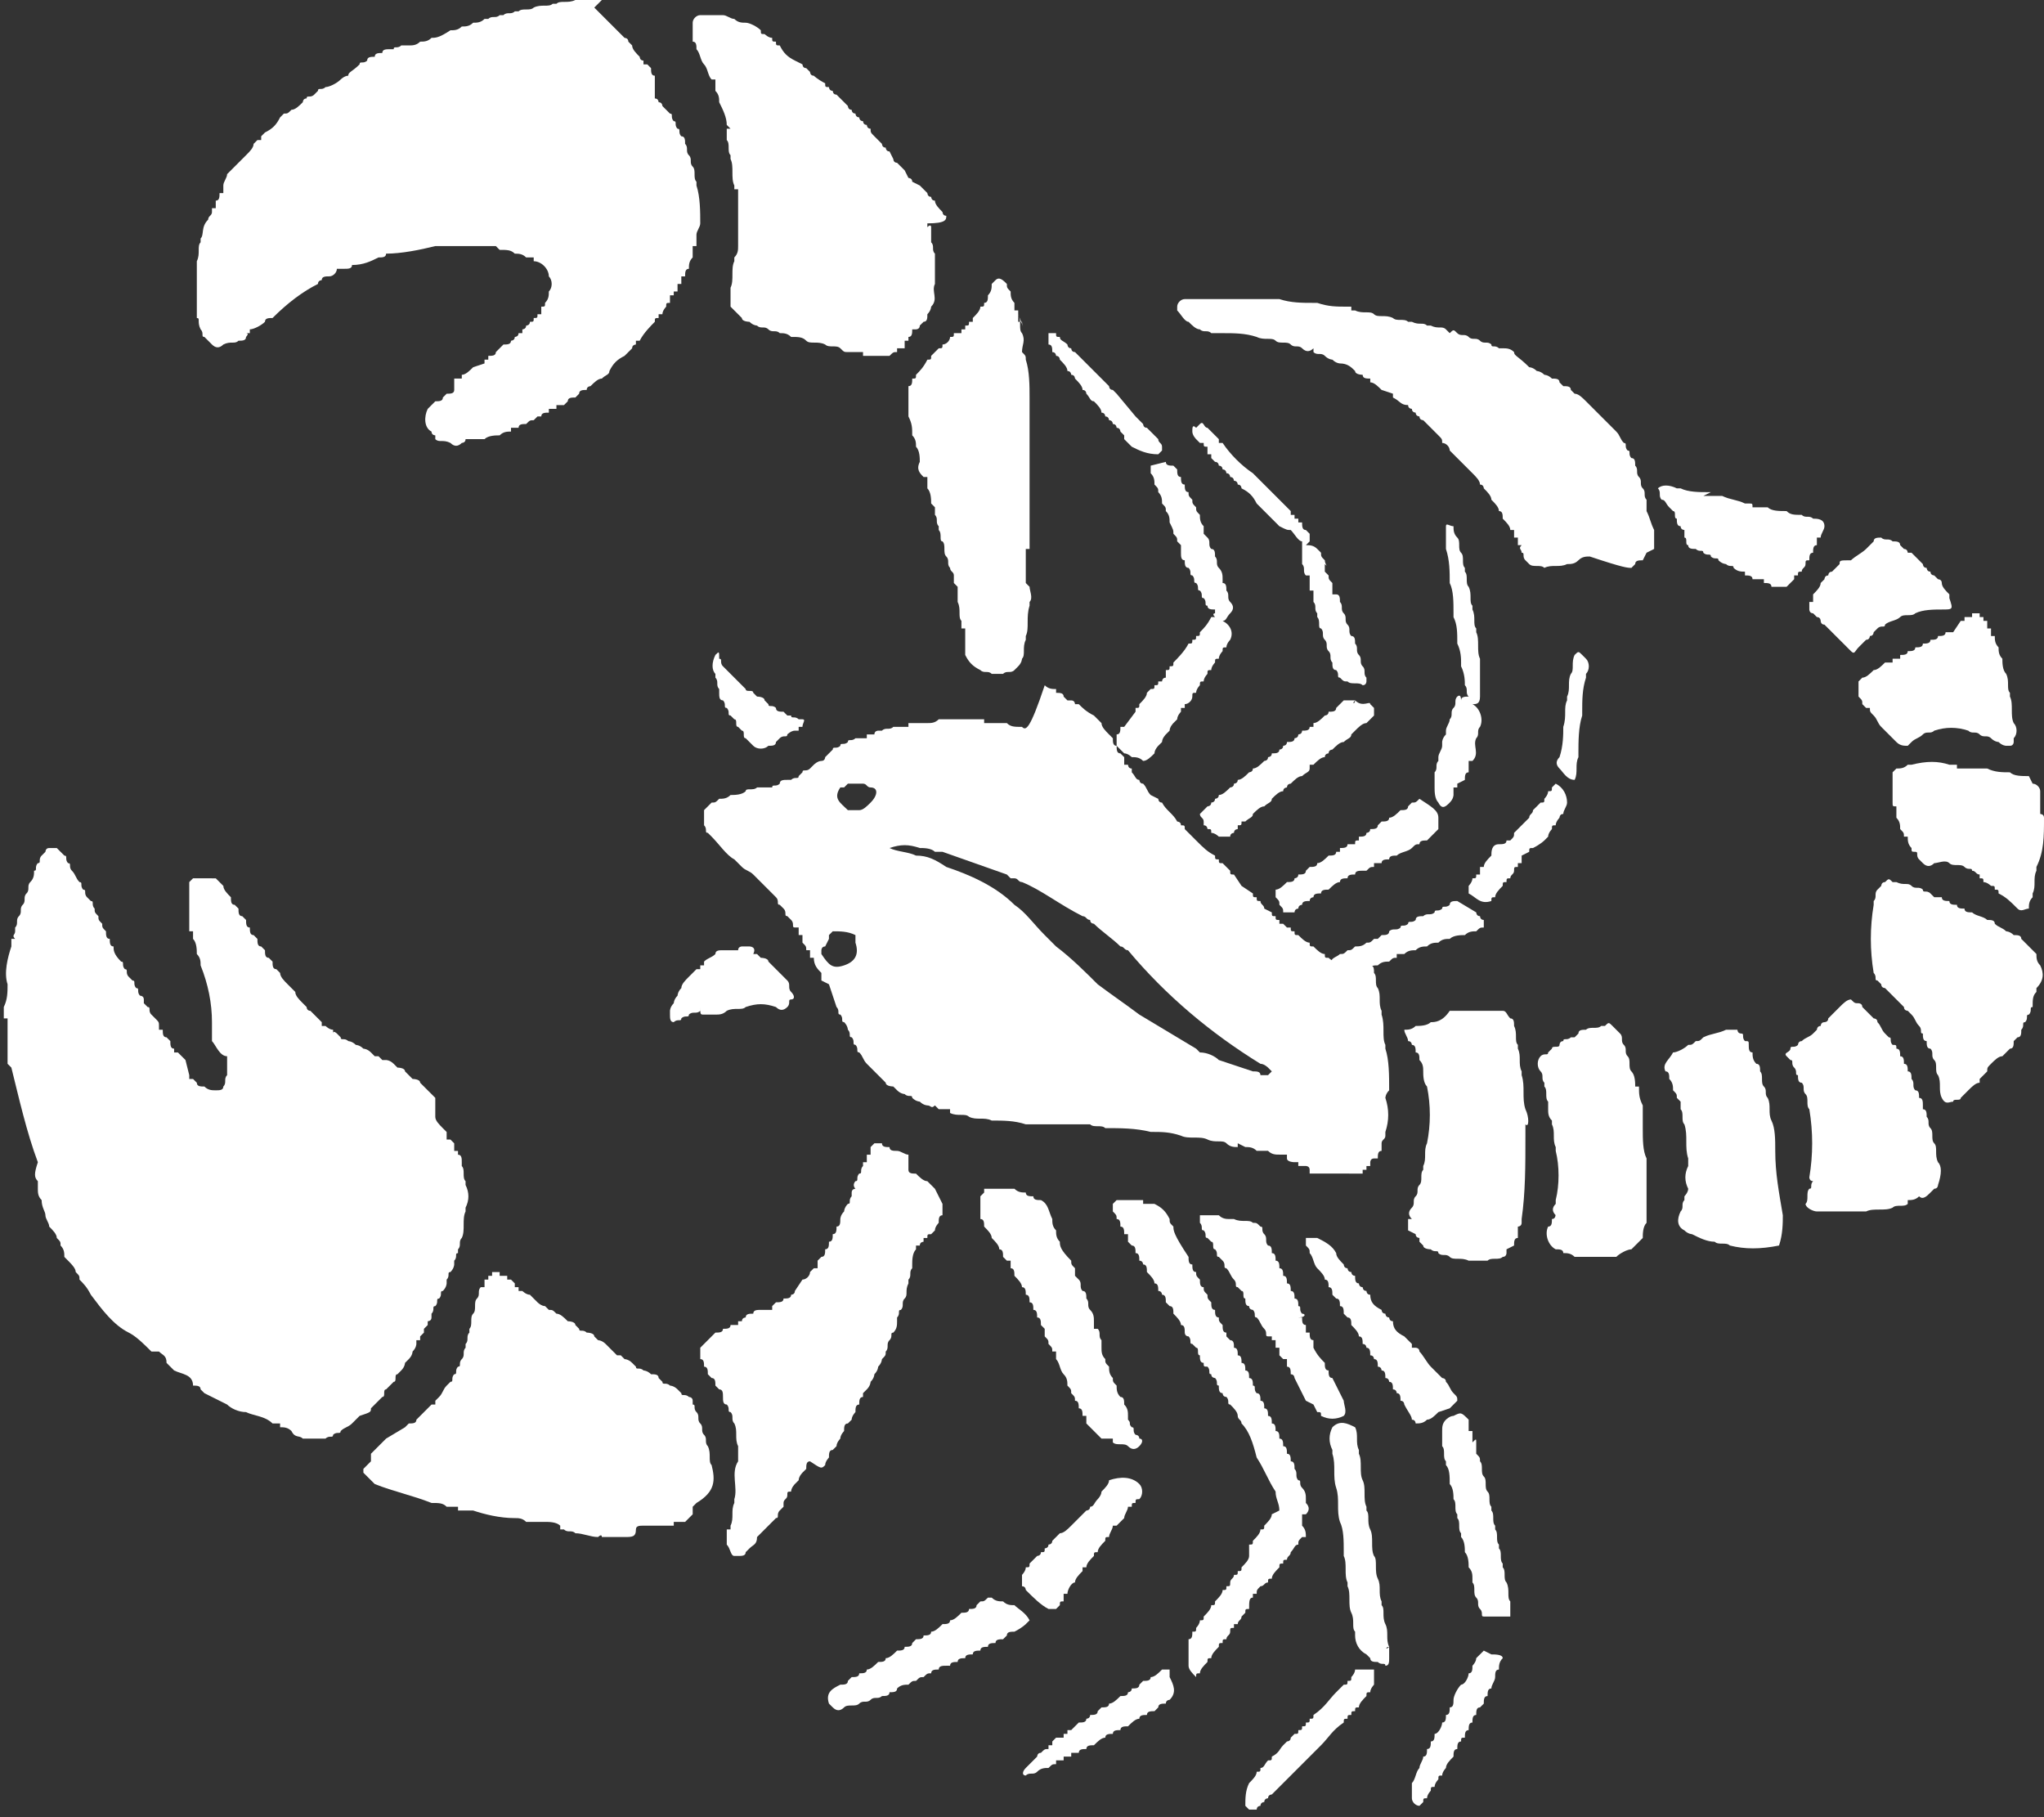 <?xml version="1.0" encoding="utf-8"?>
<!-- Generator: Adobe Illustrator 22.1.0, SVG Export Plug-In . SVG Version: 6.00 Build 0)  -->
<svg version="1.1" id="Layer_1" xmlns="http://www.w3.org/2000/svg" xmlns:xlink="http://www.w3.org/1999/xlink" x="0px" y="0px"
	 viewBox="0 0 54 48" style="enable-background:new 0 0 54 48;" xml:space="preserve">
<rect x="0" y="0" width="54" height="48" fill="#333333" stroke="none"/>
<style type="text/css">
	.st0{fill:#FFFFFF;}
</style>
<g>
	<polygon class="st0" points="33.2,32.2 33.2,32.2 33.2,32.2 	"/>
	<path class="st0" d="M34.4,34.7C34.4,34.7,34.4,34.7,34.4,34.7c-0.1-0.1,0-0.2-0.1-0.2c0-0.1,0-0.2-0.1-0.2c0-0.1,0-0.2-0.1-0.2
		c0-0.1,0-0.2-0.1-0.2c0-0.1,0-0.2-0.1-0.2c0-0.1,0-0.2-0.1-0.2c0-0.1,0-0.2-0.1-0.2c0-0.1,0-0.2-0.1-0.2c0-0.1,0-0.2-0.1-0.2v0
		c-0.1-0.1,0-0.2-0.1-0.3v0c-0.1-0.1,0-0.2-0.1-0.2c-0.1-0.1-0.1-0.1-0.2-0.1h0c-0.1-0.1-0.3,0-0.5-0.1c0,0-0.1,0-0.1,0
		c-0.1,0-0.2,0-0.3-0.1c-0.2,0-0.3,0-0.5,0c0,0.1,0,0.1,0,0.2c0.1,0.1,0,0.2,0.1,0.2v0c0.1,0.1,0,0.2,0.1,0.2c0,0,0.1,0.1,0.1,0.1v0
		c0.1,0,0,0.2,0.1,0.2c0.1,0.1,0,0.2,0.1,0.2c0,0,0.1,0.1,0.1,0.1c0.1,0.1,0,0.2,0.1,0.2c0.1,0.1,0.1,0.2,0.2,0.3
		c0.1,0.1,0,0.2,0.1,0.2c0,0,0.1,0.1,0.1,0.1v0c0.1,0,0,0.2,0.1,0.2c0,0.1,0,0.2,0.1,0.2c0,0.1,0.1,0.1,0.1,0.1
		c0.1,0.1,0,0.2,0.1,0.2c0.1,0.1,0.1,0.2,0.2,0.3c0.1,0.1,0,0.2,0.1,0.2l0,0c0,0,0.1,0,0.1,0c0,0,0,0.1,0,0.1c0,0,0.1,0,0.1,0
		c0,0,0,0.1,0,0.1c0,0,0,0.1,0,0.1c0,0,0.1,0,0.1,0c0,0.1,0,0.1,0,0.2c0,0,0.1,0.1,0.1,0.1c0,0,0.1,0,0.1,0c0,0.1,0,0.1,0,0.2
		c0.1,0,0.1,0.1,0.1,0.2c0.1,0,0.1,0.1,0.1,0.1c0.1,0.2,0.2,0.4,0.3,0.6l0.2,0.1l0.1,0.2c0.1,0,0.1,0,0.1,0.1c0,0,0,0,0,0
		c0.2,0.1,0.4,0.1,0.6,0c0.1-0.1,0-0.3,0-0.4c-0.1-0.2-0.2-0.4-0.3-0.6c-0.1,0-0.1-0.1-0.1-0.2c-0.1,0-0.1-0.1-0.1-0.2
		c-0.1-0.1-0.2-0.2-0.3-0.4c0-0.1,0-0.1,0-0.2c-0.1,0-0.1-0.1-0.1-0.2l-0.1,0c0-0.1,0-0.1,0-0.2c-0.1,0-0.1-0.1-0.1-0.2
		c0,0-0.1,0-0.1,0l0,0c0,0,0,0,0,0C34.5,34.8,34.5,34.7,34.4,34.7z"/>
	<path class="st0" d="M36.7,43.5c-0.1-0.2,0-0.4-0.1-0.6l0,0c-0.1-0.2,0-0.4-0.1-0.5c0,0,0,0,0-0.1c0,0,0,0,0,0
		c-0.1-0.2,0-0.4-0.1-0.6l0,0c-0.1-0.2,0-0.5-0.1-0.6l0,0c-0.1-0.2,0-0.5-0.1-0.7l0,0c-0.1-0.2,0-0.4-0.1-0.5c0,0,0-0.1,0-0.1
		c-0.1-0.2,0-0.5-0.1-0.7v0c-0.1-0.2,0-0.5-0.1-0.7c0,0,0,0,0-0.1c0,0,0,0,0,0c-0.1-0.2,0-0.4-0.1-0.6v0c-0.2-0.1-0.4-0.2-0.6,0
		c-0.1,0.2-0.1,0.4,0,0.6c0,0,0,0.1,0,0.1c0.1,0.3,0,0.6,0.1,0.9v0c0.1,0.3,0,0.6,0.1,0.9c0.1,0.2,0.1,0.5,0.1,0.8c0,0,0,0,0,0.1
		c0,0,0,0,0,0c0.1,0.2,0,0.5,0.1,0.7c0,0,0,0,0,0.1c0,0,0,0,0,0c0.1,0.2,0,0.5,0.1,0.7l0,0c0.1,0.2,0,0.4,0.1,0.5c0,0,0,0,0,0.1
		c0,0,0,0,0,0c0,0.2,0.1,0.4,0.3,0.5c0,0,0.1,0.1,0.1,0.1c0,0.1,0.1,0.1,0.2,0.1c0.1,0.1,0.2,0,0.2,0.1c0.1,0,0.1-0.1,0.1-0.2
		C36.7,43.7,36.7,43.6,36.7,43.5C36.6,43.6,36.6,43.5,36.7,43.5C36.6,43.5,36.7,43.5,36.7,43.5z"/>
	<path class="st0" d="M40.3,29.3L40.3,29.3c-0.1-0.3,0-0.6-0.1-0.9c0,0,0-0.1,0-0.1c-0.1-0.2,0-0.4-0.1-0.6c0,0,0,0,0-0.1
		c0,0,0,0,0,0c-0.1-0.1,0-0.3-0.1-0.5l0,0c0-0.1,0-0.2-0.1-0.2c-0.1-0.1-0.1-0.2-0.2-0.2c-0.5,0-0.9,0-1.4,0
		C38.1,27,37.9,27,37.8,27c-0.1,0.1-0.3,0.1-0.4,0.1c-0.1,0.1-0.2,0.1-0.3,0.1c0,0.1,0.1,0.2,0.1,0.3c0.1,0,0.1,0.1,0.1,0.1
		c0.1,0,0.1,0.1,0.1,0.2c0.1,0,0.1,0.1,0.1,0.2c0.1,0.1,0.1,0.2,0.1,0.3l0,0c0,0,0,0,0,0c0,0.1,0,0.3,0.1,0.4c0.1,0.5,0.1,1,0,1.5
		l0,0c-0.1,0.2,0,0.4-0.1,0.6c0,0,0,0,0,0.1c0,0,0,0,0,0c-0.1,0.1,0,0.3-0.1,0.4c-0.1,0.1,0,0.2-0.1,0.3v0c-0.1,0.1,0,0.2-0.1,0.3
		c-0.1,0.1-0.1,0.2,0,0.3c0,0,0,0,0,0h0c0,0,0,0-0.1,0c0,0.1,0,0.2,0,0.3l0.2,0.1c0,0.1,0.1,0.1,0.1,0.1h0c0,0,0,0.1,0,0.1h0
		c0,0,0.1,0.1,0.1,0.1l0,0c0,0.1,0.2,0.1,0.2,0.1c0.1,0.1,0.2,0,0.2,0.1c0.1,0.1,0.2,0,0.3,0.1c0.1,0.1,0.3,0,0.5,0.1l0,0l0,0
		c0.2,0,0.4,0,0.5,0c0.1-0.1,0.3,0,0.4-0.1v0c0.1,0,0.1-0.1,0.1-0.1l0,0c0,0,0-0.1,0-0.1l0.2-0.1c0-0.1,0-0.2,0.1-0.2
		c0-0.1,0-0.2,0-0.3c0,0,0.1,0,0.1-0.1c0,0,0-0.1,0-0.1c0.1-0.7,0.1-1.4,0.1-2.2c0-0.1,0-0.2,0-0.3C40.4,29.8,40.4,29.5,40.3,29.3z"
		/>
	<path class="st0" d="M46.9,30.4C46.9,30.4,46.9,30.3,46.9,30.4c0-0.3,0-0.6-0.1-0.8l0,0l0,0c-0.1-0.2,0-0.4-0.1-0.6l0,0
		c-0.1-0.1,0-0.2-0.1-0.3l0,0l0,0c-0.1-0.1,0-0.3-0.1-0.4c0-0.1,0-0.2-0.1-0.2c-0.1-0.1-0.1-0.2-0.1-0.3c-0.1,0-0.1-0.1-0.1-0.2l0,0
		c0-0.1,0-0.1-0.1-0.1c-0.1-0.1,0-0.2-0.1-0.2v0c-0.1,0-0.1-0.1-0.1-0.1h-0.3c-0.2,0.1-0.4,0.1-0.6,0.2c-0.1,0.1-0.1,0.1-0.2,0.1
		c-0.1,0.1-0.1,0.1-0.2,0.1c-0.1,0.1-0.3,0.2-0.4,0.2c-0.1,0.2-0.3,0.3-0.2,0.5c0.1,0,0.1,0.1,0.1,0.2c0.1,0.1,0.1,0.2,0.1,0.3
		c0.1,0.1,0.1,0.1,0.1,0.2c0,0,0.1,0.1,0.1,0.1c0,0,0,0,0,0c0,0.1,0,0.2,0,0.2c0.1,0.1,0,0.3,0.1,0.4c0.1,0.3,0,0.6,0.1,0.9v0.2
		c-0.1,0.2-0.1,0.4,0,0.6v0c0,0.1-0.1,0.2-0.1,0.2c0,0,0,0,0,0.1c0,0,0,0,0,0c-0.1,0.1,0,0.2-0.1,0.3l0,0c-0.1,0.2-0.1,0.4,0.1,0.5
		c0.1,0.1,0.2,0.1,0.2,0.1c0.2,0.1,0.4,0.2,0.6,0.2h0c0.1,0.1,0.3,0,0.4,0.1l0,0c0.4,0.1,0.8,0.1,1.3,0c0.1-0.3,0.1-0.6,0.1-0.8
		C47,31.5,46.9,31,46.9,30.4z"/>
	<path class="st0" d="M18.8,38.7c-0.1-0.1,0-0.3-0.1-0.5v0c-0.1-0.1,0-0.2-0.1-0.3c-0.1-0.1,0-0.2-0.1-0.3c-0.1-0.1,0-0.2-0.1-0.3
		c-0.1-0.1,0-0.2-0.1-0.2c0,0,0,0,0-0.1c0-0.1-0.1-0.1-0.1-0.1h0c-0.1-0.1-0.2,0-0.2-0.1l0,0c0,0-0.1-0.1-0.1-0.1l0,0
		c-0.1-0.1-0.2-0.1-0.2-0.1c-0.1-0.1-0.2,0-0.2-0.1c0,0-0.1-0.1-0.1-0.1l0,0c0-0.1-0.1-0.1-0.2-0.1c-0.1-0.1-0.2-0.1-0.2-0.1
		c-0.1-0.1-0.2,0-0.2-0.1c0,0-0.1-0.1-0.1-0.1c-0.1-0.1-0.2-0.1-0.2-0.1c0,0-0.1-0.1-0.1-0.1c0,0-0.1,0-0.1,0L16,35.5
		c-0.1-0.1-0.2-0.1-0.2-0.1c0,0-0.1-0.1-0.1-0.1l0,0c0-0.1-0.2-0.1-0.2-0.1c-0.1-0.1-0.2,0-0.2-0.1c0,0-0.1-0.1-0.1-0.1l0,0
		c0-0.1-0.2-0.1-0.2-0.1c-0.1-0.1-0.2-0.2-0.3-0.2c-0.1-0.1-0.1-0.1-0.2-0.1c0,0,0,0,0,0l-0.1-0.1c-0.1,0-0.2-0.1-0.2-0.1
		c0,0-0.1-0.1-0.1-0.1s-0.1-0.1-0.1-0.1c-0.1,0-0.2-0.1-0.2-0.1h-0.1c0,0,0-0.1,0-0.1c0,0-0.1,0-0.1,0c0,0,0-0.1,0-0.1l-0.1-0.1
		c0,0-0.1,0-0.1,0c0,0,0-0.1,0-0.1l-0.2,0c0,0,0-0.1,0-0.1h-0.2c0,0,0,0.1,0,0.1c0,0-0.1,0-0.1,0c0,0,0,0.1,0,0.1h-0.1
		c0,0,0,0.1,0,0.1c0,0,0,0.1,0,0.1c0,0-0.1,0-0.1,0v0c-0.1,0.1,0,0.2-0.1,0.3c-0.1,0.1,0,0.3-0.1,0.4c-0.1,0.1,0,0.3-0.1,0.4
		c0,0,0,0.1,0,0.1c-0.1,0.1,0,0.2-0.1,0.3c0,0,0,0.1,0,0.1c-0.1,0.1,0,0.2-0.1,0.3c-0.1,0.1,0,0.2-0.1,0.2c-0.1,0.1,0,0.2-0.1,0.2
		c-0.1,0.1,0,0.2-0.1,0.2c0,0-0.1,0.1-0.1,0.1c-0.1,0.1-0.1,0.2-0.2,0.3c0,0-0.1,0.1-0.1,0.1c0,0,0,0.1,0,0.1h-0.1
		c0,0-0.1,0.1-0.1,0.1l-0.1,0.1l-0.1,0.1c0,0-0.1,0.1-0.1,0.1c0,0.1-0.1,0.1-0.2,0.1l-0.1,0.1L10.2,38l-0.1,0.1L10,38.2
		c0,0-0.1,0.1-0.1,0.1l-0.1,0.1c0,0.1,0,0.1,0,0.2l-0.2,0.2c0,0,0,0.1,0,0.1l0.3,0.3c0.5,0.2,1,0.3,1.5,0.5c0.2,0,0.3,0,0.4,0.1
		c0.1,0,0.2,0,0.3,0c0,0,0,0,0,0.1c0.1,0,0.3,0,0.4,0c0.3,0.1,0.7,0.2,1.1,0.2c0.1,0,0.2,0,0.3,0.1c0,0,0.1,0,0.1,0c0,0,0,0,0,0
		c0.1,0,0.3,0,0.4,0c0.1,0,0.3,0,0.4,0.1h0c0,0.1,0,0.1,0,0.1c0,0,0.1,0,0.1,0c0.1,0.1,0.2,0,0.3,0.1l0,0h0c0.2,0,0.4,0.1,0.6,0.1
		l0,0l0,0c0,0,0.1-0.1,0.1,0c0.2,0,0.4,0,0.6,0c0.2,0,0.3,0,0.3-0.2c0-0.1,0.1-0.1,0.2-0.1c0.3,0,0.5,0,0.8,0c0,0,0-0.1,0-0.1h0
		l0.3,0c0,0,0.1-0.1,0.1-0.1c0,0,0.1-0.1,0.1-0.1c0-0.1,0-0.1,0-0.2c0,0,0.1-0.1,0.1-0.1C18.9,39.4,18.9,39.1,18.8,38.7
		C18.8,38.7,18.8,38.7,18.8,38.7z"/>
	<polygon class="st0" points="16.5,35.8 16.5,35.8 16.5,35.8 	"/>
	<path class="st0" d="M9.8,37.2c0,0,0.1-0.1,0.1-0.1c0,0,0.1-0.1,0.1-0.1c0,0,0.1-0.1,0.1-0.1l0,0c0.1,0,0-0.2,0.1-0.2l0,0
		c0,0,0.1-0.1,0.1-0.1c0,0,0.1-0.1,0.1-0.1c0.1,0,0-0.2,0.1-0.2c0,0,0.1-0.1,0.1-0.1l0,0c0.1-0.1,0.1-0.2,0.1-0.2
		c0,0,0.1-0.1,0.1-0.1l0,0c0.1-0.1,0.1-0.2,0.1-0.2v0c0.1-0.1,0.1-0.2,0.1-0.2c0,0,0-0.1,0-0.1c0,0,0,0,0.1,0c0,0,0-0.1,0-0.1
		c0,0,0.1-0.1,0.1-0.1c0,0,0-0.1,0-0.1c0,0,0.1-0.1,0.1-0.1c0,0,0-0.1,0-0.1c0,0,0,0,0,0c0,0,0,0,0,0c0,0,0.1,0,0.1-0.1
		c0,0,0-0.1,0-0.1c0.1-0.1,0-0.2,0.1-0.2c0.1-0.1,0-0.2,0.1-0.2c0.1-0.1,0-0.2,0.1-0.2c0.1-0.1,0.1-0.2,0.1-0.2c0,0,0-0.1,0-0.1
		c0.1-0.1,0-0.2,0.1-0.2c0.1-0.1,0.1-0.2,0.1-0.2c0,0,0-0.1,0-0.1c0.1-0.1,0-0.2,0.1-0.2c0,0,0-0.1,0-0.1c0.1-0.1,0-0.2,0.1-0.3
		c0.1-0.2,0-0.5,0.1-0.7c0,0,0-0.1,0-0.1c0.1-0.2,0.1-0.4,0-0.6c0,0,0-0.1,0-0.1c-0.1-0.1,0-0.3-0.1-0.4c0,0,0-0.1,0-0.1
		c0-0.1,0-0.2-0.1-0.2c0,0,0-0.1,0-0.1c0,0-0.1,0-0.1,0c0-0.1,0-0.1,0-0.2l-0.1-0.1c0,0,0,0-0.1,0c0-0.1,0-0.2,0-0.2
		c0,0-0.1-0.1-0.1-0.1c-0.1-0.1-0.2-0.2-0.2-0.3L11.5,29l-0.1-0.1l-0.1-0.1l-0.1-0.1l-0.1-0.1l0,0c0-0.1-0.2-0.1-0.2-0.1
		c0,0-0.1-0.1-0.1-0.1c0,0-0.1-0.1-0.1-0.1l0,0c0-0.1-0.2-0.1-0.2-0.1c0,0-0.1-0.1-0.1-0.1l0,0c-0.1-0.1-0.2-0.1-0.2-0.1
		c0,0-0.1,0-0.1,0c0,0,0,0-0.1-0.1c0,0-0.1,0-0.1,0c0,0-0.1-0.1-0.1-0.1h0c-0.1-0.1-0.2-0.1-0.2-0.1c-0.1-0.1-0.2-0.1-0.2-0.1
		c-0.1-0.1-0.2-0.1-0.2-0.1c-0.1-0.1-0.2,0-0.2-0.1l-0.1-0.1c0,0-0.1-0.1-0.1,0c0,0,0,0,0-0.1c-0.1,0-0.2-0.1-0.2-0.1l-0.1,0l0-0.1
		l-0.1-0.1l-0.1-0.1l-0.1-0.1c-0.1,0-0.1-0.1-0.1-0.1l-0.1-0.1c-0.1-0.1-0.2-0.2-0.2-0.3l-0.1-0.1c0,0-0.1-0.1-0.1-0.1
		c-0.1-0.1-0.2-0.2-0.2-0.3c0,0-0.1-0.1-0.1-0.1c-0.1,0-0.1-0.1-0.1-0.2c0,0-0.1-0.1-0.1-0.1c-0.1,0-0.1-0.1-0.1-0.2
		c0,0-0.1-0.1-0.1-0.1c-0.1,0-0.1-0.1-0.1-0.2c0,0-0.1-0.1-0.1-0.1c-0.1,0-0.1-0.1-0.1-0.2c-0.1,0-0.1-0.1-0.1-0.2
		c0,0-0.1-0.1-0.1-0.1c-0.1,0-0.1-0.1-0.1-0.2c0,0-0.1-0.1-0.1-0.1c-0.1,0-0.1-0.1-0.1-0.2c-0.1-0.1-0.2-0.2-0.2-0.3
		c0,0-0.1-0.1-0.1-0.1c0,0-0.1-0.1-0.1-0.1H5.1c0,0-0.1,0.1-0.1,0.1c0,0.4,0,0.8,0,1.3c0,0,0.1,0,0.1,0c0,0.1,0,0.1,0,0.2
		c0.1,0.1,0.1,0.3,0.1,0.4c0.1,0.1,0.1,0.2,0.1,0.3c0.2,0.5,0.3,1,0.3,1.5c0,0.2,0,0.4,0,0.5c0.1,0.1,0.2,0.4,0.4,0.4c0,0,0,0,0,0
		c0,0,0,0,0,0c0,0.1,0,0.2,0,0.2c0,0.1,0,0.2,0,0.3c-0.1,0.1,0,0.2-0.1,0.3l0,0c0,0.1-0.1,0.1-0.2,0.1l0,0c-0.1,0-0.2,0-0.3-0.1
		c-0.1,0-0.2,0-0.2-0.1l-0.1-0.1c0,0-0.1,0-0.1,0c0,0,0-0.1,0-0.1L4.9,28l-0.1-0.1c0,0-0.1-0.1-0.1-0.1l-0.1,0c0,0,0-0.1,0-0.1
		c-0.1,0-0.1-0.1-0.1-0.2c0,0-0.1-0.1-0.1-0.1c-0.1,0-0.1-0.1-0.1-0.2c0,0,0,0-0.1,0c0,0,0,0,0,0s0,0,0-0.1s0,0,0,0h0l0,0
		c0-0.1,0-0.1-0.1-0.2h0c0,0-0.1-0.1-0.1-0.1c-0.1-0.1,0-0.2-0.1-0.2l0,0c0,0-0.1-0.1-0.1-0.1c0,0,0-0.1,0-0.1
		c0-0.1-0.1-0.1-0.1-0.1c-0.1-0.1,0-0.2-0.1-0.2c-0.1-0.1,0-0.2-0.1-0.2l0,0c0,0-0.1-0.1-0.1-0.1c-0.1-0.1,0-0.2-0.1-0.2
		c-0.1-0.1,0-0.2-0.1-0.2C3,25.2,3,25.1,3,25v0c-0.1,0-0.1-0.1-0.1-0.2c-0.1,0-0.1-0.1-0.1-0.2c-0.1-0.1-0.1-0.1-0.1-0.2
		c-0.1-0.1-0.1-0.1-0.1-0.2c-0.1-0.1-0.1-0.1-0.1-0.2l0,0c-0.1-0.1,0-0.2-0.1-0.2l0,0c0,0-0.1-0.1-0.1-0.1c-0.1-0.1,0-0.2-0.1-0.2
		c-0.1-0.1,0-0.2-0.1-0.2v0C2,23.2,2,23.1,1.9,23c-0.1-0.1,0-0.2-0.1-0.2c-0.1-0.1,0-0.2-0.1-0.2c0,0-0.1-0.1-0.1-0.1
		c0,0-0.1-0.1-0.1-0.1H1.3c-0.1,0-0.1,0.1-0.1,0.1c0,0-0.1,0.1-0.1,0.1c-0.1,0.1,0,0.2-0.1,0.2c-0.1,0.1,0,0.2-0.1,0.2
		c0,0.1,0,0.2-0.1,0.3v0c-0.1,0.1,0,0.2-0.1,0.3c-0.1,0.1,0,0.2-0.1,0.3c-0.1,0.1,0,0.2-0.1,0.3c-0.1,0.1,0,0.2-0.1,0.3
		c0,0,0,0.1,0,0.1c0,0.1-0.1,0.1,0,0.2c0,0,0,0,0,0c0,0,0,0-0.1,0c0,0.1,0,0.1,0,0.2c-0.1,0.3-0.2,0.7-0.1,1c0,0.2,0,0.4-0.1,0.6
		c0,0.1,0,0.2,0,0.3c0,0,0.1,0,0.1,0c0,0.2,0,0.4,0,0.6c0,0.2,0,0.4,0,0.6c0,0,0.1,0.1,0.1,0.1c0.2,0.8,0.4,1.7,0.7,2.5
		C0.9,31,0.9,31.1,1,31.2C1,31.3,1,31.3,1,31.4c0,0.1,0,0.2,0.1,0.3c0,0.2,0.1,0.3,0.1,0.4c0,0.1,0.1,0.2,0.1,0.3
		c0.1,0.1,0.2,0.2,0.2,0.3c0.1,0.1,0.1,0.1,0.1,0.2c0.1,0.1,0.1,0.2,0.1,0.3C1.9,33.4,2,33.5,2,33.6c0.1,0.1,0.1,0.1,0.1,0.2
		c0.1,0.1,0.2,0.2,0.3,0.4c0.3,0.4,0.6,0.8,1,1c0.2,0.1,0.4,0.3,0.6,0.5c0.1,0,0.1,0,0.2,0c0.1,0.1,0.2,0.1,0.2,0.3
		c0.1,0.1,0.1,0.1,0.2,0.2c0.2,0.1,0.5,0.1,0.5,0.4c0.1,0,0.2,0,0.2,0.1c0,0,0.1,0.1,0.1,0.1c0.2,0.1,0.4,0.2,0.6,0.3
		c0.1,0.1,0.3,0.2,0.5,0.2c0.2,0.1,0.5,0.1,0.7,0.3c0.1,0,0.1,0,0.2,0c0,0,0,0.1,0,0.1c0.1,0,0.2,0,0.3,0.1C7.8,38,7.9,37.9,8,38
		l0.6,0l0,0h0c0.1-0.1,0.2,0,0.2-0.1c0.1-0.1,0.2,0,0.2-0.1c0.1-0.1,0.2-0.1,0.3-0.2v0c0,0,0.1-0.1,0.1-0.1c0,0,0.1-0.1,0.1-0.1
		C9.8,37.3,9.8,37.3,9.8,37.2z"/>
	<path class="st0" d="M44.1,13.4c0,0,0.1,0.1,0.1,0.1v0c0.1,0,0,0.2,0.1,0.2c0,0.1,0,0.2,0.1,0.2c0,0.1,0.1,0.1,0.1,0.1l0,0h0
		c0,0.1,0,0.1,0,0.2v0c0.1,0,0,0.2,0.1,0.2c0,0.1,0.1,0.1,0.2,0.1c0.1,0.1,0.2,0,0.2,0.1c0.1,0.1,0.2,0,0.2,0.1
		c0.1,0.1,0.2,0,0.2,0.1h0c0.1,0.1,0.2,0.1,0.2,0.1h0l0,0c0.1,0.1,0.2,0,0.2,0.1c0.1,0.1,0.2,0.1,0.3,0.1c0,0,0,0,0,0.1
		c0.1,0,0.2,0,0.2,0.1l0.3,0c0,0,0,0.1,0,0.1c0.1,0,0.2,0,0.2,0.1h0.4l0.1-0.1l0.1-0.1c0,0,0-0.1,0-0.1c0,0,0.1,0,0.1,0
		c0-0.1,0-0.1,0.1-0.1c0-0.1,0.1-0.1,0.1-0.2c0-0.1,0-0.1,0.1-0.1c0-0.1,0-0.2,0.1-0.2c0-0.1,0-0.2,0.1-0.2c0-0.1,0-0.1,0-0.2
		c0,0,0.1,0,0.1,0c0-0.1,0.1-0.2,0.1-0.3v0c0-0.2-0.2-0.2-0.3-0.2c-0.1-0.1-0.2,0-0.3-0.1c-0.2,0-0.3,0-0.4-0.1
		c-0.2,0-0.4,0-0.5-0.1l-0.4,0c0-0.1,0-0.1-0.1-0.1c0,0-0.1,0-0.1,0c-0.2-0.1-0.4-0.1-0.6-0.2c0,0-0.1,0-0.1,0c-0.1,0-0.3,0-0.4,0
		c0,0,0,0,0,0v0L45.2,13c0,0-0.1,0-0.1,0c-0.2,0-0.5,0-0.7-0.1c0,0-0.1,0-0.1,0c-0.2-0.1-0.4-0.1-0.5,0v0c0.1,0.1,0,0.2,0.1,0.3
		C44,13.2,44,13.3,44.1,13.4z"/>
	<polygon class="st0" points="48.8,17.3 48.8,17.3 48.8,17.3 	"/>
	<path class="st0" d="M48.6,14.9c0,0-0.1,0.1-0.1,0.1c0,0-0.1,0.1-0.1,0.1l0,0c-0.1,0-0.1,0.1-0.1,0.1l0,0c-0.1,0-0.1,0.1-0.1,0.1
		l0,0c0,0-0.1,0.1-0.1,0.1v0h0c0,0.1-0.1,0.2-0.2,0.3c0,0.1,0,0.1,0,0.2c0,0-0.1,0-0.1,0c0,0.1,0,0.1,0,0.2l0,0c0,0,0,0.1,0.1,0.1
		c0,0,0,0,0,0c0,0,0,0,0,0c0,0,0.1,0.1,0.1,0.1c0.1,0,0.1,0.1,0.1,0.1h0c0,0,0,0.1,0.1,0.1h0c0,0,0.1,0.1,0.1,0.1
		c0,0,0.1,0.1,0.1,0.1h0c0,0,0.1,0.1,0.1,0.1c0,0,0.1,0.1,0.1,0.1c0,0,0.1,0.1,0.1,0.1c0,0,0.1,0.1,0.1,0.1c0,0,0.1,0.1,0.1,0.1l0,0
		c0.1,0.1,0.1,0,0.2-0.1c0,0,0.1-0.1,0.1-0.1l0,0c0,0,0.1-0.1,0.1-0.1l0,0c0.1,0,0.1-0.1,0.1-0.1c0.1,0,0.1-0.1,0.1-0.1l0,0
		c0,0,0.1-0.1,0.1-0.1c0.1-0.1,0.2,0,0.2-0.1c0.1-0.1,0.3-0.1,0.4-0.2h0c0.1-0.1,0.3,0,0.4-0.1h0c0.2-0.1,0.5-0.1,0.7-0.1
		c0.3,0,0.3,0,0.2-0.3c0,0,0-0.1,0-0.1c-0.1-0.1-0.2-0.2-0.2-0.3h0c0-0.1-0.1-0.1-0.1-0.1l0,0c0,0-0.1-0.1-0.1-0.1
		c0,0-0.1,0-0.1-0.1c0,0,0,0,0-0.1L51,15.1c-0.1,0-0.1-0.1-0.1-0.1c-0.1,0-0.1-0.1-0.1-0.1c-0.1-0.1-0.1-0.1-0.2-0.2l-0.1-0.1
		l-0.1,0c0,0,0-0.1-0.1-0.1c0,0-0.1-0.1-0.1-0.1c0-0.1-0.1-0.1-0.2-0.1c-0.1-0.1-0.2,0-0.3-0.1l0,0l0,0c-0.1,0-0.2,0-0.2,0.1
		c0,0-0.1,0.1-0.1,0.1l0,0c0,0-0.1,0.1-0.1,0.1c-0.1,0.1-0.3,0.2-0.4,0.3l0,0C48.6,14.8,48.6,14.8,48.6,14.9z"/>
	<polygon class="st0" points="48.4,15 48.4,15 48.5,15 	"/>
	<polygon class="st0" points="19.1,17.2 19.1,17.2 19.1,17.2 	"/>
	<path class="st0" d="M18.9,17.3C18.9,17.3,18.9,17.3,18.9,17.3c-0.1,0.2-0.1,0.4,0,0.5c0,0,0,0.1,0,0.1c0.1,0.1,0,0.2,0.1,0.3
		c0,0,0,0.1,0,0.1c0,0.1,0,0.2,0.1,0.2c0.1,0.1,0,0.2,0.1,0.2c0.1,0.1,0,0.2,0.1,0.2l0,0c0,0,0.1,0.1,0.1,0.1l0,0
		c0.1,0,0,0.2,0.1,0.2c0,0,0.1,0.1,0.1,0.1v0c0.1,0,0,0.2,0.1,0.2l0,0c0,0,0.1,0.1,0.1,0.1c0,0,0.1,0.1,0.1,0.1
		c0.1,0.1,0.3,0.1,0.4,0l0,0h0c0.1,0,0.2,0,0.2-0.1l0,0c0,0,0.1-0.1,0.1-0.1c0.1-0.1,0.2,0,0.2-0.1c0,0,0.1-0.1,0.2-0.1l0,0h0
		c0,0,0,0,0,0l0,0l0,0h0.1c0,0,0,0,0-0.1l0,0c0,0,0.1,0,0.1,0c0,0,0,0,0,0l0,0c0-0.1,0.1-0.2,0-0.2c0,0-0.1,0-0.1,0
		c-0.1-0.1-0.2,0-0.2-0.1l-0.1,0l-0.1-0.1c-0.1,0-0.2,0-0.2-0.1c-0.1-0.1-0.2,0-0.2-0.1c0,0-0.1-0.1-0.1-0.1l0,0
		c0-0.1-0.2-0.1-0.2-0.1c0,0-0.1-0.1-0.1-0.1l0,0c0-0.1-0.2,0-0.2-0.1l0,0c0,0-0.1-0.1-0.1-0.1c0,0-0.1-0.1-0.1-0.1
		c0,0-0.1-0.1-0.1-0.1c0,0-0.1-0.1-0.1-0.1c0,0-0.1-0.1-0.1-0.1c0,0-0.1-0.1-0.1-0.1c-0.1-0.1,0-0.2-0.1-0.2
		C19,17.2,19,17.2,18.9,17.3z"/>
	<polygon class="st0" points="35.5,18.2 35.5,18.2 35.5,18.2 	"/>
	<path class="st0" d="M31.5,11.4C31.5,11.4,31.5,11.4,31.5,11.4C31.6,11.4,31.6,11.4,31.5,11.4c0,0.1,0.1,0.2,0.1,0.2v0
		c0,0,0.1,0.1,0.1,0.1v0c0,0,0.1,0,0.1,0h0c0,0.1,0,0.1,0.1,0.1c0,0,0,0.1,0,0.1c0,0,0,0.1,0,0.1c0,0,0.1,0,0.1,0c0,0,0,0.1,0,0.1
		l0.1,0.1c0.1,0,0.1,0.1,0.1,0.1c0.1,0,0.1,0.1,0.1,0.1c0.1,0,0.1,0.1,0.1,0.1c0.1,0,0.1,0.1,0.1,0.1c0.1,0,0.1,0.1,0.1,0.1
		c0.1,0,0.1,0.1,0.1,0.1c0.1,0,0.1,0.1,0.1,0.1c0.2,0.1,0.3,0.2,0.4,0.4c0.2,0.2,0.4,0.4,0.6,0.6C34,14,34,14,34.1,14
		c0.1,0.1,0.2,0.3,0.3,0.3c0,0.2,0,0.4,0,0.5c0,0,0,0.1,0,0.1c0.1,0.1,0,0.2,0.1,0.3c0,0,0.1,0,0.1,0c0,0,0,0.1,0,0.1
		c0,0,0,0.1,0,0.1c0,0.1,0,0.1,0,0.2l0.1,0c0,0.1,0,0.2,0,0.3c0.1,0.1,0,0.2,0.1,0.3c0,0,0,0.1,0,0.1c0.1,0.1,0,0.3,0.1,0.3l0,0
		c0.1,0.1,0,0.2,0.1,0.3c0.1,0.1,0,0.2,0.1,0.3s0,0.2,0.1,0.3c0,0.1,0,0.2,0.1,0.2c0.1,0.1,0,0.2,0.1,0.2c0.1,0.1,0.1,0.1,0.2,0.1v0
		c0.1,0.1,0.3,0,0.4,0.1l0,0l0,0c0.1,0,0.1-0.1,0.1-0.1c0,0,0,0,0,0s0,0,0-0.1l0,0c-0.1-0.1,0-0.2-0.1-0.3c-0.1-0.1,0-0.2-0.1-0.3
		c-0.1-0.1,0-0.2-0.1-0.3c0-0.1,0-0.2-0.1-0.2c-0.1-0.1,0-0.2-0.1-0.3c-0.1-0.1,0-0.2-0.1-0.3l0,0c-0.1-0.1,0-0.2-0.1-0.3
		c0-0.1,0-0.2-0.1-0.2v0c0,0,0,0-0.1,0c0-0.1,0-0.2,0-0.3c-0.1-0.1-0.1-0.1-0.1-0.2l-0.1-0.1c0-0.1,0-0.1,0-0.2
		C35.1,15,35,14.9,35,14.8c-0.1-0.1-0.1-0.1-0.1-0.2h0c0,0-0.1-0.1-0.1-0.1c-0.1-0.1-0.2-0.1-0.3-0.1l0.1-0.1c0-0.1,0-0.1,0-0.2
		l-0.1-0.1c-0.1,0-0.1-0.1-0.1-0.2c0,0-0.1,0-0.1,0l0,0c0,0,0-0.1,0-0.1c0,0-0.1,0-0.1,0l0,0c0,0,0-0.1,0-0.1l-0.1,0
		c0,0,0-0.1,0-0.1c-0.1-0.1-0.3-0.3-0.4-0.4l-0.1-0.1l-0.1-0.1l-0.1-0.1l-0.1-0.1c0,0-0.1-0.1-0.1-0.1c0,0-0.1-0.1-0.1-0.1
		c-0.3-0.2-0.6-0.5-0.8-0.8c0,0-0.1,0-0.1,0c0,0,0-0.1,0-0.1l0,0c0,0-0.1-0.1-0.1-0.1c0,0-0.1-0.1-0.1-0.1c0,0-0.1-0.1-0.1-0.1v0
		c-0.1,0-0.1-0.2-0.2-0.1c0,0-0.1,0.1-0.1,0.1l0,0C31.5,11.2,31.5,11.3,31.5,11.4z"/>
	<path class="st0" d="M53.9,25.5c-0.1-0.1-0.1-0.2-0.1-0.3l-0.3-0.3c0,0-0.1-0.1-0.1-0.1c0-0.1-0.1-0.1-0.2-0.1
		c-0.1-0.1-0.2-0.1-0.2-0.1c-0.1-0.1-0.2-0.1-0.3-0.2c0-0.1-0.1-0.1-0.2-0.1h0l0,0c-0.1-0.1-0.3-0.1-0.4-0.2c-0.1,0-0.2,0-0.2-0.1
		c-0.1,0-0.2,0-0.2-0.1c-0.1,0-0.2,0-0.2-0.1c-0.1,0-0.2,0-0.2-0.1l-0.2,0c0,0-0.1-0.1-0.1-0.1h0c-0.1-0.1-0.2,0-0.2-0.1h0
		c-0.1-0.1-0.2,0-0.3-0.1c-0.1-0.1-0.2,0-0.4-0.1c0,0,0,0-0.1,0c0,0,0,0,0,0c-0.1-0.1-0.1-0.1-0.2,0l0,0c-0.1,0-0.1,0.1-0.1,0.1
		c0,0-0.1,0.1-0.1,0.1c-0.1,0.1,0,0.2-0.1,0.3c0,0,0,0,0,0.1c0,0,0,0,0,0c-0.1,0.6-0.1,1.2,0,1.8c0.1,0.1,0,0.2,0.1,0.2
		c0,0,0.1,0.1,0.1,0.1c0,0.1,0.1,0.1,0.1,0.1l0,0c0.2,0.2,0.4,0.4,0.5,0.5l0,0c0,0.1,0.1,0.1,0.1,0.1c0,0,0.1,0.1,0.1,0.1
		c0.1,0.1,0.1,0.2,0.2,0.3c0.1,0.1,0,0.2,0.1,0.2c0,0.1,0,0.2,0.1,0.2c0,0.1,0,0.2,0.1,0.2c0.1,0.1,0,0.2,0.1,0.3
		c0.1,0.1,0,0.3,0.1,0.4c0.1,0.2,0,0.4,0.1,0.6l0,0l0,0c0.1,0.2,0.2,0.1,0.3,0.1c0-0.1,0.2,0,0.2-0.1c0,0,0.1-0.1,0.1-0.1
		c0,0,0.1-0.1,0.1-0.1c0.1-0.1,0.2-0.2,0.3-0.2c0,0,0-0.1,0-0.1l0.2-0.2h0l0,0c0-0.1,0-0.1,0.1-0.2c0.1-0.1,0.2-0.2,0.3-0.2
		c0,0,0.1-0.1,0.1-0.1l0,0c0,0,0.1-0.1,0.1-0.1c0.1,0,0.1-0.1,0.1-0.2c0,0,0.1-0.1,0.1-0.1c0.1,0,0.1-0.1,0.1-0.2
		c0.1-0.1,0-0.2,0.1-0.2c0.1-0.1,0-0.2,0.1-0.2c0.1-0.1,0-0.2,0.1-0.2h0c0-0.2,0-0.3,0.1-0.4c0,0,0-0.1,0-0.1
		C54,25.9,54,25.7,53.9,25.5C53.9,25.6,53.9,25.5,53.9,25.5z"/>
	<polygon class="st0" points="49.4,25.8 49.4,25.8 49.4,25.8 	"/>
	<path class="st0" d="M51.2,30.7L51.2,30.7c-0.1-0.2,0-0.4-0.1-0.5v0c-0.1-0.1,0-0.3-0.1-0.4l0,0c-0.1-0.1,0-0.2-0.1-0.3
		c0-0.1,0-0.2-0.1-0.2c0,0,0,0,0-0.1c0,0,0,0,0,0c0-0.1,0-0.2-0.1-0.2c0-0.1,0-0.2-0.1-0.2c-0.1-0.1,0-0.2-0.1-0.3
		c0-0.1,0-0.2-0.1-0.2c0-0.1,0-0.2-0.1-0.2c0-0.1,0-0.2-0.1-0.2c0-0.1,0-0.2-0.1-0.2c0-0.1,0-0.1-0.1-0.1c-0.1-0.1,0-0.2-0.1-0.2
		c0,0-0.1-0.1-0.1-0.1c-0.1-0.1-0.1-0.2-0.2-0.3l0,0c0-0.1-0.1-0.1-0.1-0.1l0,0c0,0-0.1-0.1-0.1-0.1v0c0,0-0.1-0.1-0.1-0.1
		c0,0-0.1-0.1-0.1-0.1l0,0c0-0.1-0.1-0.1-0.1-0.1l0,0c-0.1,0-0.1,0-0.2-0.1c-0.1,0-0.2,0.1-0.3,0.2c-0.1,0.1-0.2,0.2-0.3,0.3
		c0,0.1-0.1,0.1-0.1,0.1l0,0c-0.1,0-0.1,0.1-0.1,0.1l0,0c-0.1,0-0.1,0.1-0.1,0.1l0,0c0,0-0.1,0.1-0.1,0.1c-0.1,0.1-0.2,0.1-0.3,0.2
		l0,0c-0.1,0-0.1,0.1-0.1,0.1c-0.1,0.1-0.2,0-0.2,0.1c0,0.1-0.2,0.1-0.1,0.2l0,0c0,0,0.1,0.1,0.1,0.1v0c0.1,0,0,0.1,0.1,0.2
		c0.1,0.1,0,0.2,0.1,0.2c0,0.1,0,0.2,0.1,0.2c0.1,0.1,0,0.2,0.1,0.3c0.1,0.1,0,0.3,0.1,0.4v0c0.1,0.6,0.1,1.2,0,1.8
		c0,0,0,0.1,0.1,0.1c0,0,0,0,0,0c-0.1,0.1,0,0.2-0.1,0.2v0c-0.1,0.1,0,0.3-0.1,0.4h0c0,0.1,0.2,0.2,0.3,0.2l1.3,0l0,0l0,0
		c0.2-0.1,0.5,0,0.7-0.1l0,0c0.1-0.1,0.3,0,0.4-0.1h0c0,0,0-0.1,0-0.1h0l0,0c0.1,0,0.2,0,0.3-0.1l0,0l0,0v0c0,0,0,0,0,0
		c0.1,0.1,0.2,0,0.3-0.1c0,0,0.1-0.1,0.1-0.1c0.1,0,0.1-0.1,0.1-0.1l0,0l0,0C51.3,31,51.3,30.8,51.2,30.7L51.2,30.7z"/>
	<polygon class="st0" points="51.1,31.2 51.1,31.2 51.1,31.3 	"/>
	<path class="st0" d="M18.6,26.8c0.1,0,0.1,0,0.2,0l0,0h0c0,0,0,0,0.1,0c0,0,0,0,0,0c0.1,0,0.2,0,0.3-0.1c0.2-0.1,0.4,0,0.5-0.1l0,0
		l0,0c0.3-0.1,0.5-0.1,0.8,0l0,0l0,0c0.1,0.1,0.2,0.1,0.3,0c0.1-0.1,0-0.2,0.1-0.2c0.1,0,0.1-0.1,0-0.2c0,0,0,0,0,0
		c-0.1-0.1,0-0.2-0.1-0.3h0c0,0-0.1-0.1-0.1-0.1c0,0-0.1-0.1-0.1-0.1c0,0-0.1-0.1-0.1-0.1c0,0-0.1-0.1-0.1-0.1c0,0-0.1-0.1-0.1-0.1
		l0,0c0-0.1-0.2-0.1-0.2-0.1c0,0-0.1-0.1-0.1-0.1c0,0,0,0-0.1,0C20,25,19.8,25,19.8,25l-0.2,0c0,0-0.1,0-0.1,0.1c-0.1,0-0.2,0-0.3,0
		c0,0-0.1,0-0.1,0c-0.1,0-0.2,0-0.2,0.1h0c-0.1,0.1-0.2,0.1-0.3,0.2c0,0,0,0,0,0c0,0,0,0,0,0.1c0,0,0,0,0,0h-0.1l0,0.1l0,0
		c0,0,0,0,0,0c0,0-0.1,0-0.1,0c0,0,0,0,0,0c0,0-0.1,0.1-0.1,0.1c0,0-0.1,0.1-0.1,0.1l0,0c-0.1,0.1-0.2,0.2-0.2,0.3v0
		c-0.1,0.1-0.1,0.2-0.1,0.2v0c-0.1,0.1-0.1,0.2-0.1,0.2c-0.1,0.1-0.1,0.2-0.1,0.2c0,0,0,0.1,0,0.1c0,0.1,0,0.2,0.1,0.2
		c0.1-0.1,0.2,0,0.2-0.1c0.1-0.1,0.2,0,0.2-0.1c0.1-0.1,0.2,0,0.3-0.1c0,0,0,0,0,0c0,0,0,0,0-0.1C18.5,26.8,18.5,26.8,18.6,26.8
		L18.6,26.8z"/>
	<polygon class="st0" points="18.6,25.5 18.6,25.5 18.6,25.5 	"/>
	<polygon class="st0" points="30.2,38.5 30.2,38.5 30.2,38.5 	"/>
	<polygon class="st0" points="5.4,8.9 5.4,8.9 5.4,8.9 	"/>
	<path class="st0" d="M5.3,8.7c0.1,0.1,0,0.2,0.1,0.2c0,0,0.1,0.1,0.1,0.1c0,0,0.1,0.1,0.1,0.1l0,0c0.1,0.1,0.2,0.1,0.3,0
		c0,0,0,0,0,0C6.1,9,6.2,9.1,6.3,9c0.1,0,0.2,0,0.2-0.1c0,0,0.1-0.1,0-0.1c0,0,0,0,0.1,0c0,0,0-0.1,0-0.1c0.1,0,0.3-0.1,0.4-0.2
		c0-0.1,0.1-0.1,0.2-0.1C7.6,8,8,7.7,8.4,7.5c0-0.1,0.1-0.1,0.1-0.1c0-0.1,0.1-0.1,0.2-0.1c0.1,0,0.2-0.1,0.2-0.2l0.2,0
		c0.1,0,0.2,0,0.2-0.1c0.3,0,0.5-0.1,0.7-0.2c0.1,0,0.2,0,0.2-0.1c0.4,0,0.9-0.1,1.3-0.2l1.6,0l0.1,0.1c0.2,0,0.3,0,0.4,0.1
		c0.1,0,0.2,0,0.3,0.1l0.2,0c0,0,0,0.1,0,0.1c0.2,0,0.4,0.2,0.4,0.4c0.1,0.1,0.1,0.3,0,0.4c0,0.1,0,0.2-0.1,0.3c0,0.1,0,0.1-0.1,0.1
		c0,0.1,0,0.1,0,0.2l-0.1,0c0,0.1,0,0.1-0.1,0.1c0,0.1,0,0.1-0.1,0.1c0,0.1-0.1,0.1-0.1,0.1c0,0.1-0.1,0.1-0.1,0.1c0,0,0,0.1,0,0.1
		l-0.1,0c0,0.1-0.1,0.1-0.1,0.1c0,0.1-0.1,0.1-0.1,0.1c0,0.1-0.1,0.1-0.2,0.1l-0.1,0.1c0,0-0.1,0.1-0.1,0.1c0,0.1-0.1,0.1-0.2,0.1
		c0,0,0,0.1,0,0.1h0c0,0-0.1,0-0.1,0c0,0,0,0.1,0,0.1l-0.3,0.1c-0.1,0.1-0.2,0.2-0.3,0.2c0,0,0,0.1,0,0.1l-0.2,0L12,10.3
		c0,0.1-0.1,0.1-0.2,0.1c0,0-0.1,0.1-0.1,0.1c0,0.1-0.1,0.1-0.2,0.1l-0.1,0.1c0,0-0.1,0.1-0.1,0.1c-0.1,0.2-0.1,0.5,0.1,0.6
		c0,0.1,0.1,0.1,0.1,0.1c0,0,0,0,0,0.1h0l0,0c0.1,0.1,0.2,0,0.4,0.1l0,0l0,0c0.1,0.1,0.2,0.1,0.3,0l0,0l0,0c0,0,0.1,0,0.1-0.1
		c0,0,0,0,0,0l0.5,0c0.1-0.1,0.3-0.1,0.4-0.1c0.1-0.1,0.2-0.1,0.3-0.1c0,0,0-0.1,0-0.1l0.2,0c0-0.1,0.1-0.1,0.2-0.1
		c0.1-0.1,0.1-0.1,0.2-0.1l0.1-0.1l0.1,0c0-0.1,0.1-0.1,0.2-0.1c0,0,0-0.1,0-0.1l0.2,0c0,0,0-0.1,0-0.1l0.2,0c0,0,0.1-0.1,0.1-0.1
		c0-0.1,0.1-0.1,0.2-0.1c0,0,0.1-0.1,0.1-0.1c0-0.1,0.1-0.1,0.2-0.1c0-0.1,0.1-0.1,0.1-0.1c0.1-0.1,0.2-0.2,0.3-0.2
		c0.1-0.1,0.2-0.1,0.2-0.2c0.1-0.2,0.2-0.3,0.4-0.4c0,0,0.1-0.1,0.1-0.1l0.1-0.1c0-0.1,0.1-0.1,0.1-0.1l0-0.1l0.1,0
		c0.1-0.2,0.3-0.4,0.4-0.5c0-0.1,0-0.1,0.1-0.1c0,0,0-0.1,0-0.1l0.1,0c0-0.1,0.1-0.2,0.1-0.2c0-0.1,0-0.1,0.1-0.1c0-0.1,0-0.1,0-0.2
		c0,0,0.1,0,0.1,0c0,0,0-0.1,0-0.1c0,0,0.1,0,0.1,0c0-0.1,0-0.1,0-0.2l0.1,0c0-0.1,0-0.1,0-0.2l0.1,0c0-0.1,0-0.2,0.1-0.2
		c0-0.1,0-0.2,0.1-0.3l0-0.2c0,0,0,0,0-0.1c0,0,0.1,0,0.1,0c0,0,0-0.1,0-0.1c0-0.1,0-0.1,0-0.2c0-0.1,0.1-0.2,0.1-0.3
		c0-0.3,0-0.7-0.1-1c0,0,0,0,0-0.1c0,0,0,0,0,0c-0.1-0.1,0-0.3-0.1-0.4c-0.1-0.1,0-0.2-0.1-0.3v0c-0.1-0.1,0-0.2-0.1-0.3
		c0-0.1,0-0.2-0.1-0.2l0,0c-0.1-0.1,0-0.2-0.1-0.2v0c-0.1-0.1,0-0.2-0.1-0.2v0c-0.1-0.1,0-0.2-0.1-0.2c0,0-0.1-0.1-0.1-0.1v0
		c0,0-0.1-0.1-0.1-0.1l0,0c0,0,0,0,0,0l0,0l0,0c0,0,0-0.1-0.1-0.1c0,0,0-0.1-0.1-0.1l0,0c0,0,0-0.1,0-0.1l0,0l0,0l0,0V2
		c-0.1,0-0.1-0.1-0.1-0.2l-0.1-0.1l-0.1,0c0,0,0,0,0,0c0,0,0-0.1,0-0.1c-0.1,0-0.1-0.1-0.1-0.1c-0.1-0.1-0.2-0.2-0.2-0.3l-0.1-0.1h0
		c0-0.1-0.1-0.1-0.1-0.1l0,0c0,0-0.1-0.1-0.1-0.1l0,0c0,0-0.1-0.1-0.1-0.1l0,0c0,0-0.1-0.1-0.1-0.1c0,0-0.1-0.1-0.1-0.1
		c0,0-0.1-0.1-0.1-0.1c0,0-0.1-0.1-0.1-0.1l0,0c0,0-0.1-0.1-0.1-0.1l0,0c0,0-0.1-0.1-0.1-0.1v0L15.9,0c-0.2-0.1-0.5,0-0.7,0
		c-0.2,0.1-0.4,0-0.5,0.1c0,0,0,0-0.1,0c0,0,0,0,0,0c-0.1,0.1-0.3,0-0.5,0.1c-0.1,0.1-0.3,0-0.4,0.1c0,0-0.1,0-0.1,0
		c-0.1,0.1-0.2,0-0.3,0.1c0,0-0.1,0-0.1,0c-0.1,0.1-0.2,0-0.3,0.1c0,0,0,0-0.1,0c-0.1,0.1-0.2,0.1-0.3,0.1c-0.1,0.1-0.2,0.1-0.3,0.1
		c-0.1,0.1-0.2,0.1-0.3,0.1C11.6,1,11.5,1,11.4,1c-0.1,0.1-0.2,0.1-0.3,0.1c-0.1,0.1-0.2,0.1-0.3,0.1c0,0,0,0,0,0
		c-0.1,0-0.2,0-0.2,0c-0.1,0.1-0.2,0-0.2,0.1c0,0,0,0-0.1,0c-0.1,0-0.2,0-0.2,0.1h0c-0.1,0-0.2,0-0.2,0.1c-0.1,0-0.2,0-0.2,0.1
		c-0.1,0.1-0.2,0-0.2,0.1h0C9.3,1.9,9.2,1.9,9.2,2h0C9.1,2,9,2.1,9,2.1C8.9,2.2,8.7,2.3,8.6,2.3c-0.1,0.1-0.2,0-0.2,0.1l0,0
		c0,0-0.1,0.1-0.1,0.1c-0.1,0.1-0.2,0-0.2,0.1C8,2.6,8,2.7,8,2.7C7.9,2.8,7.8,2.9,7.7,2.9l0,0C7.6,3,7.6,3,7.5,3
		c0,0-0.1,0.1-0.1,0.1l0,0C7.3,3.3,7.2,3.4,7,3.5L6.9,3.6c0,0,0,0.1,0,0.1c0,0-0.1,0-0.1,0L6.7,3.8c0,0.1-0.1,0.2-0.2,0.3l0,0
		c0,0-0.1,0.1-0.1,0.1c0,0-0.1,0.1-0.1,0.1l0,0C6.2,4.4,6.1,4.5,6,4.6v0C6,4.7,5.9,4.8,5.9,4.9l0,0l0,0c0,0,0,0,0,0.1
		c0,0,0,0.1,0,0.1c0,0,0,0-0.1,0c0,0.1,0,0.2-0.1,0.2c0,0.1,0,0.1,0,0.2l-0.1,0c0,0,0,0.1,0,0.1c0,0,0,0,0,0c0,0.1-0.1,0.1-0.1,0.2
		v0C5.3,6,5.4,6.2,5.3,6.3c0,0,0,0.1,0,0.1c-0.1,0.1,0,0.3-0.1,0.5c0,0,0,0.1,0,0.1c0,0.4,0,0.9,0,1.3c0,0,0,0.1,0,0.1
		C5.3,8.4,5.2,8.5,5.3,8.7z"/>
	<path class="st0" d="M36.4,24.8l-0.1,0c-0.1,0.1-0.1,0.1-0.2,0.1c-0.1,0.1-0.2,0.1-0.3,0.1c-0.1,0.1-0.1,0.1-0.2,0.1
		c-0.1,0.1-0.1,0.1-0.2,0.1c-0.1,0.1-0.3,0.1-0.2,0.3c0,0,0.1,0.1,0.1,0.1l0.1,0.1c0.1,0,0.1,0.1,0.2,0.1c0.1,0,0.2,0,0.3,0
		c0-0.1,0.1-0.1,0.2-0.1l0.1-0.1c0-0.1,0.1-0.1,0.2-0.1c0.1-0.1,0.2-0.1,0.3-0.1c0.1-0.1,0.1-0.1,0.2-0.1c0,0,0-0.1,0-0.1l0.2,0
		c0.1-0.1,0.2-0.1,0.3-0.1c0.1-0.1,0.2-0.1,0.3-0.1c0.1-0.1,0.2-0.1,0.3-0.1c0.1-0.1,0.2-0.1,0.3-0.1c0.1-0.1,0.3-0.1,0.4-0.1
		c0.1-0.1,0.2-0.1,0.3-0.1c0.1-0.1,0.1-0.1,0.2-0.1c0-0.1,0-0.1,0-0.2c-0.1,0-0.1-0.1-0.1-0.1c-0.1,0-0.1-0.1-0.1-0.1l-0.5-0.3l0,0
		c-0.1,0-0.2,0-0.2,0.1c-0.1,0.1-0.2,0-0.2,0.1c-0.1,0.1-0.2,0-0.2,0.1c-0.1,0.1-0.2,0-0.3,0.1c-0.1,0-0.2,0-0.2,0.1l0,0
		c-0.1,0.1-0.2,0-0.2,0.1c-0.1,0.1-0.2,0-0.2,0.1c-0.1,0.1-0.2,0-0.3,0.1h0c0,0.1-0.1,0.1-0.2,0.1C36.4,24.8,36.4,24.8,36.4,24.8z"
		/>
	<path class="st0" d="M41.2,20c-0.1,0.1-0.1,0.2,0,0.3c0,0,0,0,0,0v0c0.1,0.1,0.2,0.3,0.4,0.3c0.1-0.2,0-0.4,0.1-0.6
		c0,0,0-0.1,0-0.1c0-0.3,0-0.7,0.1-1c0,0,0-0.1,0-0.1c0-0.3,0-0.6,0.1-0.9c0,0,0-0.1,0-0.1c0.1-0.1,0.1-0.3,0-0.4
		c0,0-0.1-0.1-0.1-0.1c-0.1-0.1-0.1-0.1-0.2,0c-0.1,0.2,0,0.4-0.1,0.5l0,0c-0.1,0.2,0,0.4-0.1,0.6c0,0,0,0.1,0,0.1
		c-0.1,0.2,0,0.4-0.1,0.7h0C41.3,19.4,41.3,19.7,41.2,20C41.2,20,41.2,20,41.2,20z"/>
	<path class="st0" d="M39.9,42.3c-0.1-0.1,0-0.3-0.1-0.5c-0.1-0.1,0-0.3-0.1-0.4c0,0,0,0,0-0.1c0,0,0,0,0,0c-0.1-0.1,0-0.3-0.1-0.4
		c0,0,0,0,0-0.1c0,0,0,0,0,0c-0.1-0.1,0-0.3-0.1-0.4c0,0,0,0,0-0.1c0,0,0,0,0,0c-0.1-0.1,0-0.3-0.1-0.4c0,0,0,0,0-0.1c0,0,0,0,0,0
		c-0.1-0.1,0-0.3-0.1-0.4v0c-0.1-0.1,0-0.3-0.1-0.4c-0.1-0.1,0-0.3-0.1-0.4c0-0.1,0-0.1-0.1-0.2c0-0.1,0-0.1,0-0.2c0,0,0,0,0-0.1
		c0-0.1,0-0.1-0.1,0c0,0,0,0,0,0c0,0,0-0.1,0-0.1c0-0.1,0-0.1,0-0.2c0,0-0.1,0-0.1,0l0,0c0-0.1,0-0.2,0-0.3
		c-0.2-0.2-0.2-0.2-0.4-0.1c-0.1,0-0.2,0.1-0.2,0.1c-0.1,0.1-0.1,0.2-0.1,0.3c0,0.1,0,0.2,0,0.4h0c0.1,0.1,0,0.3,0.1,0.4
		c0,0,0,0,0,0.1c0,0,0,0,0,0c0.1,0.1,0.1,0.3,0.1,0.5c0.1,0.1,0.1,0.3,0.1,0.4c0.1,0.1,0,0.3,0.1,0.4c0,0,0,0,0,0.1c0,0,0,0,0,0
		c0.1,0.1,0,0.3,0.1,0.4c0,0,0,0,0,0.1c0.1,0.1,0.1,0.3,0.1,0.4c0.1,0.1,0.1,0.3,0.1,0.4c0.1,0.1,0.1,0.2,0.1,0.3c0,0,0,0,0,0.1
		c0,0,0,0,0,0c0.1,0.1,0,0.3,0.1,0.4v0c0.1,0.1,0,0.2,0.1,0.3c0.1,0.1,0,0.2,0.1,0.2v0c0.2,0,0.5,0,0.7,0L39.9,42.3
		C39.9,42.4,39.9,42.3,39.9,42.3C39.9,42.3,39.9,42.3,39.9,42.3z"/>
	<path class="st0" d="M35.8,18.5C35.8,18.6,35.7,18.6,35.8,18.5l-0.3,0l-0.1,0.1l-0.1,0.1c0,0.1-0.1,0.1-0.2,0.1
		c0,0.1-0.1,0.1-0.1,0.1c-0.1,0.1-0.2,0.2-0.3,0.2c0,0,0,0.1,0,0.1h-0.1c0,0.1-0.1,0.1-0.2,0.1c0,0.1-0.1,0.1-0.1,0.1
		c0,0.1-0.1,0.1-0.1,0.1c0,0.1-0.1,0.1-0.2,0.1c0,0.1-0.1,0.1-0.1,0.1c0,0.1-0.1,0.1-0.1,0.1c0,0.1-0.1,0.1-0.2,0.1
		c0,0.1-0.1,0.1-0.1,0.1c0,0.1-0.1,0.1-0.1,0.1c-0.1,0.1-0.2,0.2-0.3,0.2c0,0.1-0.1,0.1-0.1,0.1c-0.1,0.1-0.2,0.2-0.3,0.2
		c0,0.1-0.1,0.1-0.1,0.1c0,0.1-0.1,0.1-0.1,0.1c-0.1,0.1-0.2,0.2-0.3,0.2c0,0.1-0.1,0.1-0.1,0.1c0,0.1-0.1,0.1-0.1,0.1
		c0,0.1-0.1,0.1-0.1,0.1c0,0-0.1,0.1-0.1,0.1c0,0-0.1,0.1-0.1,0.1c0,0.1,0.1,0.1,0.1,0.2c0,0,0,0.1,0,0.1c0.1,0,0.1,0.1,0.1,0.1
		c0.1,0,0.1,0,0.1,0.1c0.1,0,0.2,0.1,0.2,0.1c0.1,0,0.2,0,0.3,0c0-0.1,0.1-0.1,0.1-0.1c0-0.1,0.1-0.1,0.1-0.1c0,0,0-0.1,0-0.1
		c0.1,0,0.1,0,0.1-0.1l0.1,0c0.1-0.1,0.2-0.1,0.2-0.2c0.1-0.1,0.2-0.2,0.3-0.2c0.1-0.1,0.2-0.1,0.2-0.2c0.1-0.1,0.2-0.2,0.3-0.2
		c0-0.1,0.1-0.1,0.1-0.1c0-0.1,0.1-0.1,0.1-0.1c0.1-0.1,0.2-0.2,0.3-0.2c0.1-0.1,0.2-0.1,0.2-0.2c0,0,0-0.1,0-0.1c0,0,0.1,0,0.1,0
		c0.1-0.1,0.2-0.2,0.3-0.2c0-0.1,0.1-0.1,0.1-0.1c0-0.1,0.1-0.1,0.1-0.1c0.1-0.1,0.2-0.2,0.3-0.2c0.1-0.1,0.2-0.1,0.2-0.2l0.1-0.1
		c0.1-0.1,0.2-0.2,0.3-0.2l0.1-0.1l0.1-0.1c0-0.1,0-0.1,0-0.2h0c0,0-0.1-0.1-0.1-0.1C36.2,18.5,36,18.7,35.8,18.5z"/>
	<path class="st0" d="M38.5,18.4c-0.1,0.1,0,0.2-0.1,0.3c-0.1,0.1,0,0.2-0.1,0.3c0,0.1-0.1,0.2-0.1,0.3c0,0,0,0.1,0,0.1
		c-0.1,0.1-0.1,0.2-0.1,0.2c0,0,0,0.1,0,0.1c0,0.1-0.1,0.2-0.1,0.3c0,0,0,0.1,0,0.1c-0.1,0.1,0,0.2-0.1,0.3c0,0.1,0,0.2,0,0.4
		c0,0.1,0,0.3,0.1,0.4c0.1,0.2,0.2,0.1,0.3,0v0c0.1-0.1,0.1-0.2,0.1-0.2l0,0c0-0.1,0-0.1,0-0.2c0,0,0.1,0,0.1,0c0,0,0-0.1,0-0.1
		l0.2-0.1c0-0.1,0-0.2,0.1-0.2c0-0.1,0-0.2,0-0.3c0,0,0,0,0,0l0.1,0v0c0.2-0.2,0-0.4,0.1-0.6l0,0c0.1-0.1,0-0.2,0.1-0.3
		c0.1-0.2,0-0.5-0.2-0.6l0,0l0,0c0.1,0,0.2,0,0.2-0.2c0-0.3,0-0.6,0-0.9c0,0,0-0.1,0-0.1c-0.1-0.2,0-0.5-0.1-0.7c0,0,0,0,0-0.1
		c0,0,0,0,0,0c-0.1-0.1,0-0.3-0.1-0.5c0,0,0,0,0-0.1c0,0,0,0,0,0c-0.1-0.1,0-0.3-0.1-0.5c-0.1-0.1,0-0.3-0.1-0.4c0,0,0-0.1,0-0.1
		c-0.1-0.1,0-0.3-0.1-0.4c-0.1-0.1,0-0.3-0.1-0.4v0c-0.1-0.1-0.1-0.2-0.1-0.3c-0.1,0-0.2-0.1-0.2,0s0,0.3,0,0.5c0,0,0,0.1,0,0.1
		c0.1,0.3,0.1,0.6,0.1,0.9c0.1,0.2,0.1,0.5,0.1,0.8c0,0,0,0,0,0.1c0.1,0.2,0.1,0.4,0.1,0.7c0.1,0.2,0.1,0.4,0.1,0.5c0,0,0,0.1,0,0.1
		c0.1,0.2,0.1,0.4,0.1,0.5c0.1,0.1,0,0.2,0.1,0.3c-0.1,0-0.2,0-0.2,0.1l0,0C38.6,18.3,38.5,18.4,38.5,18.4z M38.8,19.9
		C38.8,19.9,38.8,19.9,38.8,19.9L38.8,19.9L38.8,19.9z"/>
	<path class="st0" d="M27.1,42.9c0,0,0.1-0.1,0.1-0.1c-0.1-0.2-0.3-0.3-0.4-0.4c-0.1,0-0.2,0-0.3-0.1c-0.1,0-0.2,0-0.3-0.1
		c0,0-0.1,0-0.1,0c-0.1,0.1-0.1,0.1-0.2,0.1c0,0-0.1,0.1-0.1,0.1c0,0.1-0.1,0.1-0.2,0.1c0,0.1-0.1,0.1-0.2,0.1
		c-0.1,0.1-0.2,0.2-0.3,0.2c0,0.1-0.1,0.1-0.2,0.1c-0.1,0.1-0.2,0.2-0.3,0.2c0,0.1-0.1,0.1-0.2,0.1c0,0.1-0.1,0.1-0.2,0.1
		c0,0-0.1,0.1-0.1,0.1c0,0.1-0.1,0.1-0.2,0.1c0,0.1-0.1,0.1-0.2,0.1c-0.1,0.1-0.2,0.2-0.3,0.2c0,0.1-0.1,0.1-0.2,0.1
		c-0.1,0.1-0.2,0.2-0.3,0.2c0,0.1-0.1,0.1-0.2,0.1c0,0.1-0.1,0.1-0.2,0.1c0,0-0.1,0.1-0.1,0.1c0,0.1-0.1,0.1-0.2,0.1
		c-0.2,0.1-0.4,0.2-0.3,0.5h0c0,0,0.1,0.1,0.1,0.1c0.1,0.1,0.2,0.1,0.3,0c0,0,0,0,0,0l0,0l0,0c0.1-0.1,0.3,0,0.4-0.1h0
		c0.1-0.1,0.2,0,0.3-0.1c0.1-0.1,0.2,0,0.3-0.1c0.1,0,0.2,0,0.2-0.1c0.1,0,0.2,0,0.2-0.1c0.1-0.1,0.2-0.1,0.3-0.1
		c0.1-0.1,0.1-0.1,0.2-0.1c0.1-0.1,0.1-0.1,0.2-0.1c0.1-0.1,0.1-0.1,0.2-0.1c0-0.1,0.1-0.1,0.2-0.1c0-0.1,0.1-0.1,0.2-0.1
		C25,44,25,44,25.1,44c0-0.1,0.1-0.1,0.2-0.1c0-0.1,0.1-0.1,0.2-0.1c0-0.1,0.1-0.1,0.2-0.1c0-0.1,0.1-0.1,0.2-0.1
		c0-0.1,0.1-0.1,0.2-0.1c0-0.1,0.1-0.1,0.2-0.1c0-0.1,0.1-0.1,0.2-0.1l0.1-0.1c0-0.1,0.1-0.1,0.2-0.1C27,43,27.1,42.9,27.1,42.9z"/>
	<path class="st0" d="M54,21.6C54,21.6,54,21.6,54,21.6c0-0.1-0.1-0.1-0.1-0.1c0-0.2,0-0.4,0-0.6c0-0.1-0.1-0.2-0.2-0.2l-0.1-0.2
		c-0.2,0-0.4,0-0.5-0.1c-0.2,0-0.4,0-0.6-0.1l-0.8,0c0,0,0-0.1,0-0.1c0,0,0,0,0,0l-0.2,0c-0.3-0.1-0.6-0.1-1,0c0,0-0.1,0-0.1,0
		c-0.1,0.1-0.2,0.1-0.3,0.1c0,0-0.1,0.1-0.1,0.1c0,0.2,0,0.5,0,0.7c0,0,0,0,0,0.1c0,0,0,0,0,0c0,0.1,0,0.1,0.1,0.1
		c0,0.1,0,0.2,0,0.3c0.1,0.1,0.1,0.2,0.1,0.3c0.1,0.1,0.1,0.1,0.1,0.2c0,0,0,0,0.1,0v0c0,0.1,0,0.2,0.1,0.3c0,0.1,0,0.1,0.1,0.1
		c0.1,0,0,0.1,0.1,0.2c0,0,0,0,0,0c0,0,0.1,0.1,0.1,0.1l0,0c0.1,0.1,0.2,0.1,0.3,0l0,0l0,0c0.1,0,0.3-0.1,0.4,0c0,0,0,0,0,0
		c0,0,0,0,0,0l0,0l0,0c0.1,0.1,0.3,0,0.4,0.1c0.1,0.1,0.2,0,0.2,0.1c0.1,0,0.1,0.1,0.2,0.1l0,0.1c0.1,0,0.1,0,0.1,0.1
		c0.1,0,0.2,0.1,0.2,0.1c0.1,0,0.1,0,0.1,0.1c0.1,0,0.1,0,0.1,0.1c0.2,0.1,0.3,0.2,0.5,0.4c0.1,0.1,0.2,0,0.3,0c0-0.1,0-0.2,0.1-0.3
		c0,0,0-0.1,0-0.1c0.1-0.2,0-0.4,0.1-0.6c0,0,0,0,0-0.1c0,0,0,0,0,0C54,22.5,54,22.1,54,21.6z"/>
	<path class="st0" d="M37.3,37.5c0.1,0,0.1,0.1,0.1,0.1c0.1,0,0.2,0,0.3-0.1c0.1,0,0.2-0.1,0.3-0.2l0.3-0.1l0,0c0,0,0.1-0.1,0.1-0.1
		c0,0,0.1-0.1,0.1-0.1v0c0-0.1,0-0.1-0.1-0.2c-0.1-0.1-0.1-0.2-0.2-0.3h0c0-0.1-0.1-0.1-0.1-0.1c0,0-0.1-0.1-0.1-0.1l0,0
		c0,0-0.1-0.1-0.1-0.1v0c0,0-0.1-0.1-0.1-0.1c-0.1-0.1-0.2-0.3-0.3-0.4h0c0-0.1-0.1-0.1-0.1-0.1l0,0c0,0,0,0-0.1,0c0,0,0,0,0,0
		c0,0,0,0,0-0.1l0,0c0,0-0.1-0.1-0.1-0.1c0,0-0.1-0.1-0.1-0.1c-0.2-0.1-0.3-0.2-0.3-0.4c-0.1,0-0.1-0.1-0.1-0.1
		c-0.1,0-0.1-0.1-0.1-0.1c-0.1,0-0.1-0.1-0.1-0.1c-0.2-0.1-0.3-0.2-0.3-0.4c-0.1,0-0.1-0.1-0.1-0.1c-0.1,0-0.1-0.1-0.1-0.1
		c-0.1,0-0.1-0.1-0.1-0.1c-0.1,0-0.1-0.1-0.1-0.2c-0.1,0-0.1-0.1-0.1-0.1c-0.1,0-0.1-0.1-0.1-0.1c-0.1,0-0.1-0.1-0.1-0.1
		c-0.1-0.1-0.2-0.2-0.2-0.3c-0.1-0.2-0.3-0.3-0.5-0.4l-0.3,0c0,0.1,0,0.1,0,0.2c0.1,0.1,0.1,0.1,0.1,0.2c0.1,0.1,0.1,0.3,0.2,0.4
		c0.1,0.1,0.2,0.2,0.2,0.3c0.1,0,0.1,0.1,0.1,0.2c0.1,0,0.1,0.1,0.1,0.2c0,0,0.1,0.1,0.1,0.1c0.1,0,0.1,0.1,0.1,0.2
		c0.1,0,0.1,0.1,0.1,0.2c0,0,0.1,0.1,0.1,0.1c0.1,0,0.1,0.1,0.1,0.2c0.1,0.1,0.2,0.2,0.2,0.3c0.1,0,0.1,0.1,0.1,0.2
		c0.1,0,0.1,0.1,0.1,0.1c0.1,0,0.1,0.1,0.1,0.2c0.1,0,0.1,0.1,0.1,0.1c0.1,0,0.1,0.1,0.1,0.2c0.1,0,0.1,0.1,0.1,0.1
		c0.1,0,0.1,0.1,0.1,0.2c0.1,0,0.1,0.1,0.1,0.1c0.1,0,0.1,0.1,0.1,0.2c0.1,0,0.1,0.1,0.1,0.1c0.1,0,0.1,0.1,0.1,0.2
		c0.1,0,0.1,0.1,0.1,0.1C37.2,37.3,37.3,37.4,37.3,37.5z"/>
	<path class="st0" d="M18.4,1.3c0.1,0.1,0.1,0.3,0.2,0.4c0.1,0.1,0.1,0.3,0.2,0.4c0,0,0.1,0,0.1,0c0,0.1,0,0.2,0,0.3
		C19,2.5,19,2.6,19,2.7c0.1,0.2,0.2,0.4,0.2,0.6l0.1,0.1c0,0,0,0,0,0c0,0,0,0-0.1,0c0,0.1,0,0.2,0,0.3c0.1,0.1,0,0.3,0.1,0.4
		c0,0,0,0,0,0.1c0,0,0,0,0,0c0.1,0.2,0,0.5,0.1,0.7c0,0,0,0,0,0.1c0,0,0,0,0,0c0,0,0.1,0,0.1,0v0c0,0.1,0,0.2,0,0.3
		c0,0.2,0,0.5,0,0.7v0.3c0,0,0,0,0,0.1c0,0,0,0.1,0,0.1c0,0.1,0,0.2-0.1,0.3c0,0,0,0,0,0.1c0,0,0,0,0,0c-0.1,0.2,0,0.5-0.1,0.7h0
		c0,0.2,0,0.3,0,0.5h0c0,0,0.1,0.1,0.1,0.1c0,0,0.1,0.1,0.1,0.1c0,0,0.1,0.1,0.1,0.1c0,0.1,0.2,0.1,0.2,0.1c0.1,0.1,0.2,0.1,0.2,0.1
		c0.1,0.1,0.2,0,0.3,0.1c0.1,0.1,0.2,0,0.3,0.1c0.1,0,0.2,0,0.3,0.1c0.2,0,0.3,0,0.4,0.1h0c0.1,0.1,0.3,0,0.5,0.1l0,0l0,0
		c0.1,0.1,0.3,0,0.4,0.1c0.1,0.1,0.1,0.1,0.2,0.1c0,0,0,0,0,0c0,0,0,0,0,0l0.4,0c0,0,0,0.1,0,0.1h0.7c0.1-0.1,0.1-0.1,0.2-0.1
		c0,0,0-0.1,0-0.1l0.2,0c0,0,0-0.1,0-0.1l0,0h0h0c0,0,0-0.1,0-0.1l0,0c0,0,0.1,0,0.1,0c0,0,0-0.1,0-0.1c0.1,0,0.1-0.1,0.1-0.2
		c0,0,0,0,0,0l0,0c0,0,0,0,0.1,0c0,0,0,0,0,0l0,0c0,0,0.1,0,0.1-0.1v0c0,0,0.1-0.1,0.1-0.1c0.1,0,0.1-0.1,0.1-0.2v0
		c0.1-0.1,0.1-0.2,0.1-0.2l0,0c0.2-0.2,0-0.4,0.1-0.6c0,0,0-0.1,0-0.1c0-0.2,0-0.5,0-0.7h0c-0.1-0.1,0-0.2-0.1-0.3c0,0,0-0.1,0-0.1
		c0-0.1,0-0.1,0-0.2c0,0,0,0,0-0.1c0,0,0,0,0,0c0,0,0-0.1-0.1,0c0,0,0,0,0,0l0-0.1C25,5.9,25,5.8,25,5.7c-0.1,0-0.1-0.1-0.1-0.1
		c-0.1-0.1-0.2-0.2-0.2-0.3c-0.1,0-0.1-0.1-0.1-0.1c-0.1,0-0.1-0.1-0.1-0.1c-0.1-0.1-0.1-0.1-0.2-0.2l-0.2-0.1
		c0-0.1-0.1-0.1-0.1-0.1l0,0l-0.1-0.2l-0.1-0.1l-0.1-0.1c-0.1,0-0.1-0.1-0.1-0.1L23.5,4c-0.1,0-0.1-0.1-0.1-0.1
		c-0.1,0-0.1-0.1-0.1-0.1c-0.1-0.1-0.1-0.1-0.2-0.2C23,3.5,23,3.5,23,3.4c-0.1,0-0.1-0.1-0.1-0.1c-0.1,0-0.1-0.1-0.1-0.1
		c-0.1,0-0.1-0.1-0.1-0.1c-0.1,0-0.1-0.1-0.1-0.1c-0.1,0-0.1-0.1-0.1-0.1c-0.1,0-0.1-0.1-0.1-0.1c-0.1-0.1-0.2-0.2-0.3-0.3
		c-0.1,0-0.1-0.1-0.1-0.1c-0.1,0-0.1-0.1-0.1-0.1c-0.1,0-0.1,0-0.1-0.1C21.6,2.1,21.5,2,21.5,2c-0.1,0-0.1-0.1-0.1-0.1
		c0,0-0.1-0.1-0.1-0.1c-0.1,0-0.1-0.1-0.1-0.1L21,1.6c-0.2-0.1-0.3-0.2-0.4-0.4c-0.1,0-0.1,0-0.1-0.1c-0.1,0-0.1,0-0.1-0.1
		c-0.1,0-0.2-0.1-0.2-0.1c-0.1,0-0.1,0-0.1-0.1c-0.1-0.1-0.3-0.2-0.4-0.2c-0.1,0-0.2,0-0.3-0.1c-0.1,0-0.2-0.1-0.3-0.1
		c0,0-0.1,0-0.1,0c0,0,0,0,0,0c-0.2,0-0.4,0-0.5,0c-0.1,0-0.2,0.1-0.2,0.2c0,0.2,0,0.3,0,0.5C18.4,1.1,18.4,1.2,18.4,1.3z"/>
	<path class="st0" d="M37.5,21.1c-0.1,0.1-0.1,0.1-0.2,0.1l-0.1,0.1c0,0.1-0.1,0.1-0.2,0.1c-0.1,0.1-0.2,0.2-0.3,0.2
		c0,0.1-0.1,0.1-0.2,0.1l-0.1,0.1c0,0.1-0.1,0.1-0.2,0.1c0,0.1-0.1,0.1-0.1,0.1c0,0.1-0.1,0.1-0.2,0.1c0,0,0,0.1,0,0.1
		c-0.1,0-0.1,0-0.1,0.1l-0.2,0c0,0.1-0.1,0.1-0.2,0.1c0,0,0,0.1,0,0.1h-0.1c0,0.1-0.1,0.1-0.2,0.1c-0.1,0.1-0.2,0.2-0.3,0.2
		c0,0.1-0.1,0.1-0.2,0.1c0,0-0.1,0.1-0.1,0.1c0,0.1-0.1,0.1-0.2,0.1c0,0.1-0.1,0.1-0.1,0.1c0,0.1-0.1,0.1-0.2,0.1
		c-0.1,0.1-0.2,0.2-0.3,0.2c0,0.1,0,0.1,0,0.2c0.1,0.1,0.1,0.1,0.1,0.2c0.1,0.1,0.1,0.1,0.1,0.2c0.1,0,0.2,0,0.3,0
		c0-0.1,0.1-0.1,0.1-0.1c0-0.1,0.1-0.1,0.1-0.1c0-0.1,0.1-0.1,0.2-0.1c0-0.1,0.1-0.1,0.1-0.1c0-0.1,0.1-0.1,0.2-0.1
		c0-0.1,0.1-0.1,0.2-0.1c0.1-0.1,0.2-0.2,0.3-0.2c0-0.1,0.1-0.1,0.2-0.1c0-0.1,0.1-0.1,0.2-0.1c0-0.1,0.1-0.1,0.2-0.1
		C36,23,36,23,36.1,23c0.1-0.1,0.1-0.1,0.2-0.1c0,0,0-0.1,0-0.1c0.1,0,0.1,0,0.2,0c0-0.1,0.1-0.1,0.2-0.1c0-0.1,0.1-0.1,0.2-0.1
		c0.1-0.1,0.3-0.1,0.4-0.2c0.1-0.1,0.1-0.1,0.2-0.1c0-0.1,0.1-0.1,0.2-0.1l0.3-0.3c0-0.1,0-0.2,0-0.3C38,21.4,37.8,21.3,37.5,21.1
		C37.6,21.1,37.6,21.1,37.5,21.1z"/>
	<path class="st0" d="M36.3,44.1c-0.2,0-0.3,0-0.5,0c0,0.1-0.1,0.2-0.1,0.2c0,0.1,0,0.1-0.1,0.1c0,0.1,0,0.1-0.1,0.1l-0.1,0.1
		l-0.1,0.1c-0.2,0.2-0.3,0.4-0.6,0.6c0,0.1,0,0.1-0.1,0.1c0,0.1,0,0.1-0.1,0.1c0,0.1,0,0.1-0.1,0.1c0,0.1,0,0.1-0.1,0.1
		c0,0.1,0,0.1-0.1,0.1c0,0-0.1,0.1-0.1,0.1c0,0.1-0.1,0.1-0.1,0.1l-0.1,0.1c-0.1,0.1-0.1,0.2-0.3,0.3c0,0.1,0,0.1-0.1,0.1
		c-0.1,0.1-0.1,0.2-0.2,0.2c0,0.1,0,0.1-0.1,0.1c0,0.1-0.1,0.2-0.2,0.3c-0.1,0.2-0.1,0.4-0.1,0.6l0.1,0.1l0.2,0
		c0-0.1,0.1-0.1,0.1-0.1c0-0.1,0.1-0.1,0.1-0.1c0-0.1,0.1-0.1,0.1-0.1c0-0.1,0.1-0.1,0.1-0.1c0.3-0.3,0.6-0.6,0.9-0.9l0.1-0.1
		c0,0,0.1-0.1,0.1-0.1c0,0,0.1-0.1,0.1-0.1l0.1-0.1c0.2-0.2,0.3-0.4,0.6-0.6c0-0.1,0-0.1,0.1-0.1c0-0.1,0-0.1,0.1-0.1
		c0-0.1,0-0.1,0.1-0.1c0-0.1,0-0.1,0.1-0.1c0-0.1,0.1-0.2,0.2-0.3c0-0.1,0-0.1,0.1-0.1c0-0.1,0.1-0.2,0.1-0.2c0-0.1,0-0.3,0-0.4
		L36.3,44.1z"/>
	<path class="st0" d="M27.9,9.4C28,9.4,28,9.5,28,9.5c0.1,0.1,0.2,0.2,0.2,0.3c0.1,0,0.1,0.1,0.1,0.1c0.1,0,0.1,0.1,0.1,0.1
		c0.1,0.1,0.2,0.2,0.2,0.3c0.1,0,0.1,0.1,0.1,0.1c0.1,0.1,0.1,0.2,0.2,0.2c0.1,0.1,0.2,0.2,0.2,0.3c0.1,0,0.1,0.1,0.1,0.1
		c0.1,0,0.1,0.1,0.1,0.1c0.1,0,0.1,0.1,0.1,0.1c0.1,0,0.1,0.1,0.1,0.1c0.1,0,0.1,0.1,0.1,0.1l0.1,0.1c0,0,0,0.1,0,0.1l0.1,0.1
		l0.1,0.1c0.2,0.1,0.4,0.2,0.7,0.2l0.1-0.1c0,0,0-0.1,0-0.1c0-0.1-0.1-0.1-0.1-0.2l-0.1-0.1l-0.1-0.1l-0.1-0.1
		c-0.1,0-0.1-0.1-0.1-0.1l-0.1-0.1L30,11l-0.5-0.6l-0.1-0.1c-0.1,0-0.1-0.1-0.1-0.1c-0.1-0.1-0.1-0.1-0.2-0.2L29,9.9
		c0,0-0.1-0.1-0.1-0.1c-0.1-0.1-0.1-0.1-0.2-0.2c-0.1-0.1-0.2-0.2-0.3-0.3c-0.1,0-0.1-0.1-0.1-0.1c-0.1,0-0.1-0.1-0.1-0.1
		C28.1,9,28,9,28,8.9c-0.1,0-0.1,0-0.1-0.1h-0.2c0,0.1,0,0.2,0,0.3c0.1,0,0.1,0.1,0.1,0.2C27.9,9.3,27.9,9.4,27.9,9.4z"/>
	<path class="st0" d="M43.4,29.2c-0.1-0.2-0.1-0.3-0.1-0.5c0,0-0.1,0-0.1,0c0,0-0.1,0-0.1,0c0,0,0.1,0,0.1,0c0-0.1,0-0.3-0.1-0.4
		l0,0c-0.1-0.1,0-0.3-0.1-0.4l0,0c-0.1-0.1,0-0.2-0.1-0.3c-0.1-0.1,0-0.2-0.1-0.3c0,0-0.1-0.1-0.1-0.1c0,0-0.1-0.1-0.1-0.1l0,0
		c-0.1-0.1-0.1-0.1-0.2,0c0,0-0.1,0-0.1,0c-0.1,0.1-0.3,0-0.4,0.1l0,0c-0.1,0-0.2,0-0.2,0.1h0c0,0-0.1,0.1-0.1,0.1c0,0,0,0-0.1,0
		c-0.1,0.1-0.2,0-0.2,0.1c-0.1,0-0.1,0.1-0.1,0.1c0,0.1-0.2,0-0.2,0.1c0,0-0.1,0.1-0.1,0.1h0c0,0.1-0.1,0-0.2,0.1
		c-0.1,0.1-0.1,0.3,0,0.4c0.1,0.1,0,0.2,0.1,0.3c0,0,0,0,0,0.1c0.1,0.1,0,0.3,0.1,0.4c0,0,0,0,0,0.1c0,0,0,0,0,0c0,0,0,0.1,0,0.1
		c0,0,0,0,0,0c0,0.1,0,0.2,0.1,0.3c0,0,0,0,0,0.1c0,0,0,0,0,0c0.1,0.2,0,0.4,0.1,0.6c0,0,0,0,0,0.1c0,0,0,0,0,0
		c0.1,0.4,0.1,0.9,0,1.3c0,0,0,0.1,0,0.1c0,0,0,0,0,0c-0.1,0.1-0.1,0.2,0,0.3c0,0,0,0,0.1,0l0,0L41.1,32c0,0.1,0,0.2-0.1,0.2
		c0,0.1,0,0.2-0.1,0.2c-0.1,0.2,0,0.5,0.2,0.6c0.1,0,0.2,0,0.2,0.1c0.1,0,0.2,0,0.3,0.1c0.4,0,0.8,0,1.1,0c0.1-0.1,0.3-0.2,0.4-0.2
		c0.1-0.1,0.1-0.1,0.2-0.2c0,0,0.1-0.1,0.1-0.1c0-0.1,0-0.3,0.1-0.4c0-0.6,0-1.1,0-1.7c-0.1-0.2-0.1-0.5-0.1-0.8
		C43.4,29.7,43.4,29.5,43.4,29.2z"/>
	<path class="st0" d="M29.3,39.1c0,0.1-0.1,0.2-0.2,0.3c0,0.1-0.1,0.2-0.1,0.2c-0.1,0.1-0.1,0.2-0.2,0.2c0,0.1-0.1,0.1-0.1,0.1
		c-0.1,0.1-0.1,0.1-0.2,0.2c-0.1,0.1-0.1,0.1-0.2,0.2c-0.1,0.1-0.2,0.2-0.3,0.2c0,0-0.1,0.1-0.1,0.1l-0.1,0.1c0,0.1-0.1,0.1-0.1,0.1
		c0,0.1-0.1,0.1-0.1,0.1c0,0.1,0,0.1-0.1,0.1c0,0.1-0.1,0.1-0.1,0.1c-0.1,0.1-0.1,0.1-0.2,0.2c0,0.1,0,0.1-0.1,0.1
		c0,0.1-0.1,0.2-0.1,0.2c0,0.1,0,0.2,0,0.3c0.1,0,0.1,0.1,0.1,0.1c0.2,0.2,0.4,0.4,0.6,0.5l0.2,0l0.1-0.1c0-0.1,0-0.1,0.1-0.1
		c0-0.1,0-0.1,0-0.2c0,0,0.1,0,0.1,0c0-0.1,0.1-0.3,0.2-0.3c0-0.1,0.1-0.2,0.2-0.3c0,0,0-0.1,0-0.1c0,0,0.1,0,0.1,0
		c0-0.1,0.1-0.2,0.2-0.3c0-0.1,0-0.1,0.1-0.1c0-0.1,0.1-0.2,0.2-0.3c0-0.1,0-0.1,0.1-0.1c0-0.1,0.1-0.2,0.1-0.3c0,0,0.1,0,0.1,0
		l0.1-0.1l0.1-0.1c0-0.1,0.1-0.2,0.1-0.3c0,0,0.1,0,0.1,0c0-0.1,0-0.1,0.1-0.1c0-0.1,0-0.1,0.1-0.1c0.1-0.1,0.1-0.3,0-0.4
		C29.9,39,29.6,39,29.3,39.1z"/>
	<path class="st0" d="M25.2,8.8c0,0.1,0,0.1-0.1,0.1C25.1,9,25,9.1,24.9,9.1c0,0.1,0,0.1-0.1,0.1c-0.1,0.1-0.1,0.1-0.2,0.2
		c0,0.1,0,0.1-0.1,0.1c-0.1,0.2-0.2,0.3-0.3,0.4c0,0.1,0,0.1-0.1,0.1c0,0.1,0,0.2-0.1,0.2c0,0.3,0,0.6,0,0.8
		c0.1,0.2,0.1,0.3,0.1,0.5c0.1,0.1,0.1,0.2,0.1,0.3c0.1,0.1,0.1,0.3,0.1,0.4c-0.1,0.2,0,0.3,0.1,0.4c0,0,0,0,0.1,0
		c0,0.1,0,0.2,0,0.3c0.1,0.1,0.1,0.3,0.1,0.4l0.1,0.1l0,0c0,0.1,0,0.2,0,0.2v0c0.1,0.1,0,0.2,0.1,0.3c0,0,0,0.1,0,0.1
		c0.1,0.1,0,0.3,0.1,0.3c0.1,0.1,0,0.3,0.1,0.4l0,0c0.1,0.1,0,0.2,0.1,0.3c0,0.1,0.1,0.1,0.1,0.2c0,0.1,0,0.2,0,0.2l0.1,0.1l0,0
		c0,0,0,0,0,0c0,0.1,0,0.2,0,0.3c0,0,0,0.1,0,0.1c0.1,0.2,0,0.4,0.1,0.5c0,0.1,0,0.1,0,0.2l0.1,0c0,0.2,0,0.5,0,0.7h0
		c0.1,0.2,0.2,0.3,0.4,0.4l0,0c0.1,0.1,0.2,0,0.3,0.1h0.3c0.1-0.1,0.2,0,0.3-0.1c0,0,0.1-0.1,0.1-0.1c0.1-0.1,0.1-0.2,0.1-0.2
		c0.1-0.1,0-0.3,0.1-0.5c0,0,0-0.1,0-0.1c0.1-0.2,0-0.5,0.1-0.8c0,0,0-0.1,0-0.1c0.1-0.1,0-0.3,0-0.4c0,0,0,0-0.1-0.1
		c0-0.1,0-0.3,0-0.4c0-0.1,0-0.1,0-0.2c0-0.1,0-0.2,0-0.3c0,0,0.1,0,0.1,0c0-0.3,0-0.6,0-0.9c0-1,0-2.1,0-3.1l0,0c0,0,0,0,0,0
		c0-0.3,0-0.7-0.1-1l0,0l0,0c0-0.1,0-0.1-0.1-0.2c0,0,0,0,0,0c0-0.2,0.1-0.3,0-0.5c0,0,0,0,0,0c0,0,0,0,0,0c-0.1-0.1,0-0.3-0.1-0.5
		v0C27.1,8.8,27,8.6,27,8.5c0,0-0.1,0-0.1,0l0-0.3l-0.1,0c0-0.1,0-0.1,0-0.2c-0.1-0.1-0.1-0.2-0.1-0.3c-0.1-0.1-0.1-0.1-0.1-0.2
		c-0.1-0.1-0.2-0.2-0.3-0.1l-0.1,0.1c0,0.1,0,0.2-0.1,0.3c0,0.1,0,0.2-0.1,0.2c0,0.1,0,0.1-0.1,0.1c0,0.1-0.1,0.2-0.2,0.3
		c0,0,0,0.1,0,0.1l-0.1,0c0,0.1,0,0.1-0.1,0.1c0,0,0,0.1,0,0.1l-0.1,0c0,0,0,0.1,0,0.1C25.3,8.8,25.3,8.8,25.2,8.8z"/>
	<path class="st0" d="M30.9,44.1l-0.2,0c-0.1,0.1-0.2,0.2-0.3,0.2c0,0.1-0.1,0.1-0.2,0.1c0,0-0.1,0.1-0.1,0.1c0,0.1-0.1,0.1-0.2,0.1
		c0,0.1-0.1,0.1-0.1,0.1c0,0.1-0.1,0.1-0.2,0.1c-0.1,0.1-0.2,0.2-0.3,0.2c0,0.1-0.1,0.1-0.2,0.1c0,0-0.1,0.1-0.1,0.1
		c0,0.1-0.1,0.1-0.2,0.1c0,0.1-0.1,0.1-0.1,0.1c0,0.1-0.1,0.1-0.2,0.1c0,0-0.1,0.1-0.1,0.1c0,0-0.1,0.1-0.1,0.1c0,0-0.1,0-0.1,0
		c0,0,0,0.1,0,0.1h-0.1c0,0,0,0.1,0,0.1c-0.1,0-0.1,0-0.2,0l-0.1,0.1c0,0,0,0.1,0,0.1h-0.1c0,0,0,0,0,0.1c-0.1,0-0.1,0-0.2,0.1l0,0
		c-0.1,0-0.1,0.1-0.1,0.1l0,0c0,0-0.1,0.1-0.1,0.1c0,0-0.1,0.1-0.1,0.1v0c0,0-0.1,0.1-0.1,0.1c-0.1,0.1-0.1,0.2,0,0.2l0,0l0,0
		c0.1-0.1,0.2,0,0.3-0.1c0.1-0.1,0.2-0.1,0.3-0.1c0.1-0.1,0.1-0.1,0.2-0.1c0,0,0-0.1,0-0.1l0.2,0c0,0,0-0.1,0-0.1l0.2,0
		c0,0,0-0.1,0-0.1l0.2,0c0-0.1,0.1-0.1,0.2-0.1c0-0.1,0.1-0.1,0.2-0.1c0.1-0.1,0.2-0.2,0.3-0.2c0-0.1,0.1-0.1,0.2-0.1
		c0-0.1,0.1-0.1,0.2-0.1c0-0.1,0.1-0.1,0.2-0.1c0.1-0.1,0.2-0.2,0.3-0.2c0-0.1,0.1-0.1,0.2-0.1c0-0.1,0.1-0.1,0.2-0.1l0.1-0.1
		c0-0.1,0.1-0.1,0.2-0.1c0-0.1,0.1-0.1,0.1-0.1c0.2-0.2,0.1-0.4,0-0.6L30.9,44.1z"/>
	<path class="st0" d="M39.2,43.6l-0.1,0.1l-0.1,0.1c0,0.1-0.1,0.2-0.1,0.2c0,0.1,0,0.2-0.1,0.2c0,0.1-0.1,0.3-0.2,0.3
		c-0.1,0.1-0.2,0.3-0.2,0.4c0,0.1,0,0.2-0.1,0.2c0,0.1,0,0.2-0.1,0.2c0,0.1,0,0.2-0.1,0.2c0,0.1-0.1,0.3-0.2,0.3
		c0,0.1,0,0.2-0.1,0.2c0,0.1,0,0.2-0.1,0.2c0,0.1,0,0.2-0.1,0.2c0,0.1-0.1,0.2-0.1,0.3c-0.1,0.1-0.1,0.3-0.2,0.4c0,0.1,0,0.2,0,0.4
		c0,0.1,0.1,0.2,0.2,0.2l0.1-0.1c0-0.1,0-0.1,0.1-0.1c0-0.1,0.1-0.2,0.1-0.2c0-0.1,0-0.1,0.1-0.1c0-0.1,0.1-0.2,0.1-0.2
		c0-0.1,0-0.1,0.1-0.1c0-0.1,0.1-0.2,0.1-0.2c0-0.1,0.1-0.2,0.2-0.3c0-0.1,0-0.2,0.1-0.2c0-0.1,0-0.2,0.1-0.2c0-0.1,0-0.1,0.1-0.1
		c0-0.1,0-0.2,0.1-0.2c0-0.1,0-0.2,0.1-0.2c0-0.1,0-0.2,0.1-0.2c0-0.1,0-0.2,0.1-0.2l0.1-0.1c0-0.1,0-0.2,0.1-0.2
		c0-0.1,0-0.2,0.1-0.2c0-0.1,0.1-0.2,0.1-0.3c0-0.1,0-0.2,0.1-0.2c0-0.1,0-0.2,0.1-0.3c0-0.1-0.2-0.1-0.3-0.1L39.2,43.6z"/>
	<path class="st0" d="M21.8,38.7c0-0.1,0.1-0.2,0.1-0.2c0-0.1,0-0.2,0.1-0.2c0,0,0.1-0.1,0.1-0.1c0-0.1,0.1-0.2,0.1-0.2
		c0-0.1,0.1-0.2,0.1-0.2c0-0.1,0-0.2,0.1-0.2l0.1-0.1c0-0.1,0.1-0.2,0.1-0.2c0-0.1,0-0.2,0.1-0.2c0-0.1,0-0.2,0.1-0.2l0-0.1
		c0,0,0.1-0.1,0.1-0.1v0c0.1-0.1,0.1-0.2,0.1-0.2v0c0.1-0.1,0.1-0.2,0.1-0.2l0,0c0.1-0.1,0.1-0.2,0.1-0.2v0c0.1-0.1,0.1-0.2,0.1-0.2
		c0.1-0.1,0.1-0.1,0.1-0.2c0.1-0.1,0-0.2,0.1-0.3c0.1-0.1,0-0.2,0.1-0.2c0.1-0.1,0.1-0.2,0.1-0.3c0,0,0-0.1,0-0.1
		c0.1-0.1,0-0.2,0.1-0.2c0.1-0.1,0-0.2,0.1-0.3l0,0c0.1-0.1,0-0.2,0.1-0.4c0,0,0-0.1,0-0.1c0.1-0.1,0-0.2,0.1-0.3c0,0,0-0.1,0-0.1
		c0-0.1,0-0.3,0.1-0.4c0,0,0-0.1,0-0.1c0,0,0.1,0,0.1,0c0-0.1,0.1-0.1,0.1-0.1c0,0,0-0.1,0-0.1l0.1,0c0-0.1,0-0.1,0.1-0.1l0.1-0.1
		c0-0.1,0.1-0.2,0.1-0.2c0-0.1,0-0.2,0.1-0.2c0-0.1,0-0.2,0-0.3l-0.2-0.4c0,0-0.1-0.1-0.1-0.1c0,0-0.1-0.1-0.1-0.1
		c-0.1,0-0.2-0.1-0.3-0.2c-0.1,0-0.2,0-0.2-0.1L24,30.5c-0.1,0-0.2-0.1-0.3-0.1c-0.1,0-0.2,0-0.2-0.1c-0.1,0-0.2,0-0.2-0.1h-0.2
		L23,30.3c0,0.1,0,0.1,0,0.2l-0.1,0c0,0.1,0,0.1,0,0.2c0,0-0.1,0-0.1,0c0,0,0,0.1,0,0.1c-0.1,0.1,0,0.2-0.1,0.2
		c-0.1,0.1,0,0.2-0.1,0.2v0c0,0-0.1,0.1,0,0.2c0,0-0.1,0-0.1,0.1c0,0,0,0.1,0,0.1c-0.1,0.1,0,0.2-0.1,0.2c-0.1,0.1-0.1,0.2-0.1,0.2
		v0c-0.1,0.1-0.1,0.2-0.1,0.2h0c0,0.1,0,0.2-0.1,0.2c0,0.1,0,0.2-0.1,0.2c0,0.1,0,0.2-0.1,0.2c0,0.1,0,0.2-0.1,0.2
		c0,0.1,0,0.2-0.1,0.2l-0.1,0.1c0,0.1,0,0.1,0,0.2c0,0-0.1,0-0.1,0c0,0-0.1,0.1-0.1,0.1c0,0.1-0.1,0.2-0.2,0.2L21,34.1
		c0,0.1-0.1,0.1-0.1,0.1c0,0.1-0.1,0.1-0.2,0.1c0,0.1-0.1,0.1-0.2,0.1l-0.1,0.1c0,0,0,0,0,0.1c-0.1,0-0.1,0-0.2,0c0,0,0,0-0.1,0
		c-0.1,0-0.2,0-0.2,0.1c-0.1,0-0.2,0-0.2,0.1h0c0,0-0.1,0-0.1,0.1c0,0,0,0,0,0l-0.1,0c0,0,0,0,0,0.1c0,0,0,0,0,0l-0.2,0
		c0,0.1-0.1,0.1-0.2,0.1c0,0.1-0.1,0.1-0.2,0.1c0,0-0.1,0.1-0.1,0.1l-0.3,0.3c0,0.1,0,0.2,0,0.3c0.1,0,0.1,0.1,0.1,0.2
		c0.1,0,0.1,0.1,0.1,0.2c0,0,0.1,0.1,0.1,0.1c0.1,0,0.1,0.1,0.1,0.2c0,0,0.1,0.1,0.1,0.1c0.1,0,0.1,0.1,0.1,0.2l0,0
		c0,0.1,0,0.2,0.1,0.2v0c0.1,0.1,0,0.2,0.1,0.2c0.1,0.1,0,0.2,0.1,0.3c0.1,0.2,0,0.4,0.1,0.6v0.4c-0.2,0.3,0,0.7-0.1,1
		c0,0,0,0.1,0,0.1c-0.1,0.2,0,0.4-0.1,0.6c0,0,0,0.1,0,0.1c0,0-0.1,0-0.1,0c0,0.1,0,0.3,0,0.4c0.1,0.1,0.1,0.3,0.2,0.3
		c0,0,0.1,0,0.1,0c0,0,0,0,0,0l0,0h0c0.1,0,0.2,0,0.2-0.1l0,0c0,0,0.1-0.1,0.1-0.1c0.1-0.1,0.2-0.1,0.2-0.3c0,0,0.1-0.1,0.1-0.1
		l0.1-0.1c0,0,0.1-0.1,0.1-0.1c0,0,0.1-0.1,0.1-0.1l0,0c0,0,0.1-0.1,0.1-0.1c0.1,0,0-0.1,0.1-0.2l0,0c0,0,0.1-0.1,0.1-0.1
		c0,0,0-0.1,0-0.1l0,0c0-0.1,0.1-0.1,0.1-0.2c0-0.1,0-0.1,0.1-0.1c0-0.1,0.1-0.2,0.1-0.2c0,0,0.1-0.1,0.1-0.1c0-0.1,0.1-0.2,0.1-0.2
		l0.1-0.1c0-0.1,0-0.2,0.1-0.2C21.7,38.8,21.7,38.8,21.8,38.7z"/>
	<path class="st0" d="M30.4,12.3c0,0.1,0,0.1,0,0.2c0.1,0.1,0.1,0.2,0.1,0.3c0.1,0.1,0.1,0.1,0.1,0.2c0.1,0.1,0.1,0.2,0.1,0.3
		c0.1,0.1,0.1,0.1,0.1,0.2c0.1,0.1,0.1,0.2,0.1,0.3C31,14,31,14,31,14.1c0.1,0.1,0.1,0.1,0.1,0.2l0.1,0.1c0,0,0,0.1,0,0.1
		c0,0,0,0,0,0.1c0,0.1,0,0.2,0.1,0.2c0,0.1,0,0.2,0.1,0.2v0c0.1,0.1,0,0.2,0.1,0.2c0.1,0.1,0,0.2,0.1,0.2c0.1,0.1,0,0.2,0.1,0.2
		c0.1,0.1,0,0.2,0.1,0.2c0.1,0.1,0,0.2,0.1,0.2c0,0.1,0.1,0.1,0.2,0.1c0,0,0,0.1,0,0.1l0,0c0,0-0.1,0,0,0.1c0,0,0,0,0,0
		c0,0,0,0-0.1,0c-0.1,0.2-0.2,0.3-0.3,0.4c0,0.1,0,0.1-0.1,0.1c0,0.1,0,0.1-0.1,0.1c0,0.1,0,0.1-0.1,0.1c-0.1,0.2-0.3,0.4-0.4,0.5
		c0,0.1,0,0.1-0.1,0.1c0,0.1,0,0.1-0.1,0.1l0,0.2c-0.1,0-0.1,0.1-0.1,0.1c0,0-0.1,0-0.1,0c0,0.1,0,0.1-0.1,0.1c0,0.1,0,0.1-0.1,0.1
		c0,0-0.1,0.1-0.1,0.1c0,0.1-0.1,0.2-0.2,0.3c0,0.1,0,0.1-0.1,0.1c0,0,0,0.1,0,0.1l-0.3,0.4c0,0-0.1,0-0.1,0c0,0.1,0,0.2-0.1,0.2
		c0,0.1,0,0.2,0,0.3l0.1,0.1l0.1,0.1c0.1,0,0.2,0.1,0.2,0.1c0.1,0,0.2,0,0.3,0.1c0.1,0,0.2-0.1,0.3-0.2c0-0.1,0.1-0.2,0.1-0.2
		l0.1-0.1c0-0.1,0.1-0.2,0.1-0.2l0.1-0.1c0-0.1,0.1-0.2,0.1-0.2l0.1-0.1c0-0.1,0.1-0.2,0.1-0.2l0-0.1c0.1,0,0.1,0,0.1,0
		c0,0,0-0.1,0-0.1c0,0,0,0,0,0c0,0,0,0,0,0h0c0.1,0,0.2-0.1,0.2-0.2c0-0.1,0-0.1,0.1-0.1c0-0.1,0.1-0.2,0.1-0.2c0-0.1,0-0.1,0.1-0.1
		c0-0.1,0.1-0.2,0.1-0.2c0-0.1,0-0.1,0.1-0.1c0-0.1,0.1-0.2,0.1-0.2c0-0.1,0-0.1,0.1-0.1c0-0.1,0.1-0.2,0.1-0.2c0-0.1,0-0.1,0.1-0.1
		c0-0.1,0.1-0.2,0.1-0.2c0.1-0.2,0-0.4-0.2-0.5c0.1,0,0.1-0.1,0.2-0.2c0.1-0.1,0.1-0.2,0-0.3c-0.1-0.1,0-0.2-0.1-0.3
		c0-0.1,0-0.2-0.1-0.2c0,0,0,0,0-0.1c0-0.1,0-0.2-0.1-0.3v0c-0.1-0.1,0-0.2-0.1-0.3l0,0c0-0.1,0-0.2-0.1-0.2c-0.1-0.1,0-0.2-0.1-0.3
		v0c0,0-0.1-0.1-0.1-0.1c0-0.1,0-0.1,0-0.2c-0.1-0.1-0.1-0.2-0.1-0.3c-0.1-0.1-0.1-0.1-0.1-0.2c-0.1-0.1-0.1-0.1-0.1-0.2
		c-0.1-0.1-0.1-0.1-0.1-0.2c-0.1,0-0.1-0.1-0.1-0.2c-0.1,0-0.1-0.1-0.1-0.2c-0.1,0-0.1-0.1-0.1-0.2l-0.1-0.1c-0.1,0-0.2,0-0.2-0.1
		L30.4,12.3z"/>
	<path class="st0" d="M40.8,22.2l0.1-0.1c0-0.1,0.1-0.2,0.1-0.2c0-0.1,0-0.1,0.1-0.1c0-0.1,0.1-0.2,0.1-0.2c0,0,0-0.1,0.1-0.1
		c0-0.1,0.1-0.2,0.1-0.3c0-0.2-0.1-0.4-0.3-0.5L41,20.8c0,0.1,0,0.1-0.1,0.1c0,0.1-0.1,0.2-0.1,0.2c0,0.1,0,0.1-0.1,0.1l-0.1,0.1
		l-0.1,0.1c0,0.1-0.1,0.1-0.1,0.2l-0.1,0.1l-0.1,0.1L40,22c0,0.1,0,0.1-0.1,0.2l-0.1,0c0,0.1-0.1,0.1-0.2,0.1
		c-0.2,0-0.2,0.2-0.2,0.3c-0.1,0.1-0.2,0.2-0.2,0.3c0,0-0.1,0-0.1,0c0,0,0,0.1,0,0.1c0,0,0,0.1,0,0.1c0,0-0.1,0-0.1,0
		c0,0.1,0,0.1-0.1,0.1c0,0.1-0.1,0.2-0.1,0.2c0,0.1,0,0.1,0,0.2c0.2,0.1,0.3,0.3,0.6,0.2c0-0.1,0-0.1,0.1-0.1c0-0.1,0.1-0.2,0.2-0.3
		c0-0.1,0-0.1,0.1-0.1c0-0.1,0-0.1,0.1-0.1c0-0.1,0.1-0.1,0.1-0.2c0-0.1,0-0.1,0.1-0.1c0,0,0-0.1,0-0.1l0.1,0c0-0.1,0-0.1,0-0.2
		l0.2-0.1c0-0.1,0-0.1,0.1-0.1C40.7,22.3,40.8,22.2,40.8,22.2z"/>
	<path class="st0" d="M33.1,42.2c0,0,0-0.1,0-0.1c0,0,0.1,0,0.1,0c0-0.1,0-0.1,0.1-0.2c0.1,0,0.1-0.1,0.2-0.1c0-0.1,0-0.1,0.1-0.1
		c0-0.1,0.1-0.2,0.2-0.3c0-0.1,0-0.1,0.1-0.1c0-0.1,0-0.1,0.1-0.1c0-0.1,0.1-0.1,0.1-0.2c0.1-0.1,0.1-0.2,0.2-0.2
		c0-0.1,0-0.1,0.1-0.2c0,0,0.1,0,0.1,0c0-0.1,0-0.2-0.1-0.3c0-0.1,0-0.2,0-0.3v0v0c0,0,0.1,0,0.1,0l0,0c0.1-0.1,0.1-0.2,0-0.3
		c0,0,0,0,0-0.1c0,0,0,0,0,0c0-0.1,0-0.2-0.1-0.3v0c-0.1-0.1,0-0.2-0.1-0.2c-0.1-0.1,0-0.2-0.1-0.3c0-0.1,0-0.2-0.1-0.2
		c0-0.1,0-0.2-0.1-0.2c0-0.1,0-0.2-0.1-0.2c0-0.1,0-0.2-0.1-0.2c0-0.1,0-0.2-0.1-0.2c0-0.1,0-0.2-0.1-0.2c0-0.1,0-0.2-0.1-0.2
		c0-0.1,0-0.2-0.1-0.2c0-0.1,0-0.2-0.1-0.2c0-0.1,0-0.2-0.1-0.2l0,0c-0.1-0.1,0-0.2-0.1-0.2c0-0.1,0-0.2-0.1-0.2
		c0-0.1,0-0.2-0.1-0.2c0-0.1,0-0.2-0.1-0.2c0-0.1,0-0.2-0.1-0.2c0-0.1,0-0.2-0.1-0.2c0-0.1,0-0.2-0.1-0.2l0,0c0,0-0.1-0.1-0.1-0.1
		c0,0,0-0.1,0-0.1c-0.1,0-0.1-0.1-0.1-0.2c-0.1-0.1-0.1-0.1-0.1-0.2c-0.1,0-0.1-0.1-0.1-0.2c-0.1,0-0.1-0.1-0.1-0.2
		c-0.1-0.1-0.1-0.1-0.1-0.2c-0.1-0.1-0.1-0.1-0.1-0.2c-0.1,0-0.1-0.1-0.1-0.2c-0.1-0.1-0.1-0.1-0.1-0.2c-0.1,0-0.1-0.1-0.1-0.2
		c-0.1,0-0.1-0.1-0.1-0.2C31,32.6,31,32.5,31,32.4c-0.1-0.1-0.1-0.1-0.1-0.2c-0.1-0.2-0.2-0.3-0.4-0.4l-0.3,0c0,0,0-0.1,0-0.1
		c0,0-0.1,0-0.1,0c-0.2,0-0.4,0-0.6,0l-0.1,0.1V32c0.1,0.1,0.1,0.1,0.1,0.2c0.1,0,0.1,0.1,0.1,0.2c0.1,0,0.1,0.1,0.1,0.2
		c0,0,0.1,0,0.1,0c0,0.1,0,0.1,0,0.2c0,0,0.1,0.1,0.1,0.1c0.1,0,0.1,0.1,0.1,0.2c0.1,0,0.1,0.1,0.1,0.2c0.1,0,0.1,0.1,0.1,0.1
		c0.1,0,0.1,0.1,0.1,0.2c0.1,0.1,0.2,0.2,0.2,0.3c0.1,0,0.1,0.1,0.1,0.2c0.1,0,0.1,0.1,0.1,0.1c0.1,0,0.1,0.1,0.1,0.2
		c0,0,0.1,0.1,0.1,0.1c0.1,0,0.1,0.1,0.1,0.2c0.1,0.1,0.2,0.2,0.2,0.3c0.1,0,0.1,0.1,0.1,0.2l0,0c0,0,0,0.1,0.1,0.1
		c0.1,0.1,0,0.2,0.1,0.2c0,0,0.1,0.1,0.1,0.1v0c0.1,0,0,0.2,0.1,0.2c0,0.1,0,0.2,0.1,0.2c0,0.1,0,0.1,0.1,0.1c0.1,0.1,0,0.2,0.1,0.2
		c0,0.1,0.1,0.1,0.1,0.1c0.1,0.1,0,0.2,0.1,0.2c0,0.1,0,0.2,0.1,0.2c0,0,0,0.1,0.1,0.1c0.1,0.1,0,0.2,0.1,0.2v0
		c0.1,0.1,0.2,0.2,0.2,0.3c0,0.1,0.1,0.1,0.1,0.2c0.2,0.2,0.3,0.5,0.4,0.9c0.2,0.3,0.3,0.6,0.5,0.9c0,0.2,0.1,0.3,0.1,0.5l-0.2,0.1
		c0,0.1-0.1,0.2-0.2,0.3c0,0.1,0,0.1-0.1,0.1c0,0.1-0.1,0.2-0.2,0.3c0,0.1,0,0.1-0.1,0.1L33,41.1c0,0.1-0.1,0.2-0.2,0.3
		c0,0.1,0,0.1-0.1,0.1c0,0.1,0,0.1-0.1,0.1c0,0.1-0.1,0.1-0.1,0.2c0,0.1,0,0.1-0.1,0.1c0,0.1,0,0.1-0.1,0.1c0,0.1-0.1,0.2-0.2,0.3
		c0,0.1,0,0.1-0.1,0.1c0,0.1-0.1,0.2-0.2,0.3c0,0.1,0,0.1-0.1,0.1c0,0.1-0.1,0.2-0.1,0.2c0,0.1,0,0.1-0.1,0.1c0,0.1,0,0.2-0.1,0.2
		c0,0.2,0,0.4,0,0.7c0,0.1,0.1,0.2,0.2,0.3c0-0.1,0-0.1,0.1-0.1c0-0.1,0.1-0.2,0.2-0.3c0-0.1,0-0.1,0.1-0.1c0-0.1,0.1-0.2,0.2-0.3
		c0-0.1,0-0.1,0.1-0.1c0-0.1,0-0.1,0.1-0.1c0-0.1,0.1-0.1,0.1-0.2c0-0.1,0-0.1,0.1-0.1c0,0,0-0.1,0-0.1c0,0,0.1,0,0.1,0
		c0-0.1,0.1-0.1,0.1-0.2l0.1-0.1c0-0.1,0-0.1,0.1-0.1C33,42.3,33,42.2,33.1,42.2z"/>
	<path class="st0" d="M29.6,36.9c-0.1-0.1-0.1-0.2-0.1-0.3c-0.1-0.1-0.1-0.1-0.1-0.2c-0.1-0.1-0.1-0.2-0.1-0.3
		c-0.1-0.1-0.1-0.1-0.1-0.2c-0.1-0.1-0.1-0.2-0.1-0.3c0,0,0,0,0,0v0c0-0.1,0-0.2,0-0.2c-0.1-0.1,0-0.2-0.1-0.3v0c0,0-0.1,0-0.1,0
		c0-0.1,0-0.1,0-0.2c0,0,0,0,0,0c0,0,0,0,0,0c0-0.1,0-0.2-0.1-0.3c-0.1-0.1,0-0.2-0.1-0.3c0-0.1,0-0.2-0.1-0.2
		c-0.1-0.1,0-0.2-0.1-0.3v0c0,0-0.1-0.1-0.1-0.1c0,0,0,0,0,0c0-0.1,0-0.1,0-0.2c-0.1-0.1-0.1-0.1-0.1-0.2C28,33,28,32.9,28,32.8
		c-0.1-0.1-0.1-0.2-0.1-0.3c-0.1-0.1-0.1-0.2-0.1-0.3c-0.1-0.2-0.1-0.4-0.3-0.5c-0.1,0-0.2,0-0.2-0.1c-0.1,0-0.2,0-0.2-0.1
		c-0.1,0-0.2,0-0.3-0.1c-0.3,0-0.6,0-0.8,0c0,0,0,0.1,0,0.1l-0.1,0.1c0,0.2,0,0.4,0,0.6c0.1,0,0.1,0.1,0.1,0.2
		c0.1,0.1,0.2,0.2,0.2,0.3c0.1,0.1,0.2,0.2,0.2,0.3c0.1,0,0.1,0.1,0.1,0.2l0.1,0.1c0,0,0.1,0,0.1,0c0,0.1,0,0.1,0,0.2
		c0.1,0,0.1,0.1,0.1,0.2c0.1,0.1,0.2,0.2,0.2,0.3c0.1,0,0.1,0.1,0.1,0.2c0.1,0,0.1,0.1,0.1,0.2c0.1,0,0.1,0.1,0.1,0.2
		c0.1,0,0.1,0.1,0.1,0.2c0.1,0,0.1,0.1,0.1,0.2l0.1,0.1c0,0,0,0.1,0,0.1c0,0,0,0,0,0.1c0.1,0.1,0.1,0.1,0.1,0.2
		c0.1,0.1,0.1,0.1,0.1,0.2c0,0,0.1,0,0.1,0c0,0.1,0,0.1,0,0.2c0.1,0.1,0.1,0.3,0.2,0.4c0.1,0.1,0.1,0.2,0.1,0.3
		c0.1,0.1,0.1,0.1,0.1,0.2c0.1,0.1,0.1,0.1,0.1,0.2c0.1,0,0.1,0.1,0.1,0.2c0.1,0,0.1,0.1,0.1,0.2c0,0,0.1,0,0.1,0c0,0.1,0,0.1,0,0.2
		l0.4,0.4l0.3,0c0,0,0,0.1,0,0.1c0.1,0.1,0.3,0,0.4,0.1c0.1,0.1,0.2,0.1,0.3,0c0,0,0,0,0,0c0.1-0.1,0.1-0.2,0-0.2c0,0,0,0,0,0l0,0
		c0-0.1-0.1-0.1-0.1-0.1c-0.1-0.1,0-0.2-0.1-0.2c-0.1-0.1,0-0.1-0.1-0.2c0,0,0,0,0-0.1c0-0.1,0-0.2-0.1-0.3l0,0c0-0.1,0-0.2-0.1-0.2
		c0,0-0.1,0-0.1,0v0C29.6,37,29.6,37,29.6,36.9z"/>
	<path class="st0" d="M43.5,13.5C43.5,13.4,43.5,13.4,43.5,13.5L43.5,13.5c0-0.1,0-0.2,0-0.3c-0.1-0.1,0-0.2-0.1-0.3
		c-0.1-0.1,0-0.2-0.1-0.3c-0.1-0.1,0-0.2-0.1-0.3c0-0.1,0-0.2-0.1-0.2v0c-0.1-0.1,0-0.2-0.1-0.2c-0.1-0.1,0-0.2-0.1-0.2
		c-0.1-0.1-0.1-0.2-0.2-0.3l0,0c0,0-0.1-0.1-0.1-0.1v0c0,0-0.1-0.1-0.1-0.1c0,0-0.1-0.1-0.1-0.1c0,0-0.1-0.1-0.1-0.1l0,0
		c0,0-0.1-0.1-0.1-0.1c0,0-0.1-0.1-0.1-0.1c0,0-0.1-0.1-0.1-0.1l0,0c0,0-0.1-0.1-0.1-0.1l0,0c-0.1-0.1-0.2-0.2-0.3-0.2
		c0,0-0.1-0.1-0.1-0.1c0-0.1-0.1-0.1-0.2-0.1c0,0-0.1-0.1-0.1-0.1c0-0.1-0.1-0.1-0.2-0.1c-0.1-0.1-0.2-0.1-0.2-0.1h0
		c-0.1-0.1-0.2-0.1-0.2-0.1c-0.1-0.1-0.2-0.1-0.2-0.1C40.1,9.4,40,9.4,40,9.3l0,0c-0.1-0.1-0.2-0.1-0.3-0.1c0,0-0.1,0-0.1,0
		c-0.1-0.1-0.2,0-0.2-0.1c-0.1-0.1-0.2,0-0.3-0.1c-0.1-0.1-0.2,0-0.3-0.1c-0.1-0.1-0.2,0-0.3-0.1c-0.1-0.1-0.1-0.1-0.2,0
		c0,0,0,0,0,0c0,0-0.1-0.1-0.1-0.1c-0.1-0.1-0.2,0-0.4-0.1c0,0,0,0-0.1,0c0,0,0,0,0,0c-0.1-0.1-0.2,0-0.4-0.1c0,0,0,0-0.1,0
		c0,0,0,0,0,0c-0.1-0.1-0.3,0-0.4-0.1h0c-0.2-0.1-0.4,0-0.5-0.1h0c-0.1-0.1-0.3,0-0.5-0.1c0,0,0,0-0.1,0c0,0,0,0,0-0.1
		c0,0-0.1,0-0.1,0c-0.3,0-0.5,0-0.8-0.1c0,0-0.1,0-0.1,0c-0.3,0-0.6,0-0.9-0.1l-0.2,0h-2.2c0,0-0.1,0-0.1,0c-0.1,0-0.2,0.1-0.2,0.2
		l0,0c0,0,0,0,0,0c0,0,0,0,0,0.1l0,0c0.1,0.1,0.2,0.3,0.3,0.3c0.1,0.1,0.2,0.2,0.3,0.2v0c0.1,0.1,0.2,0,0.3,0.1h0.3
		c0.3,0,0.6,0,0.9,0.1l0,0l0,0c0.2,0.1,0.4,0,0.5,0.1h0c0.1,0.1,0.3,0,0.4,0.1c0.1,0.1,0.2,0,0.3,0.1c0.1,0.1,0.2,0.1,0.3,0
		c0,0,0,0.1,0,0.1h0c0.1,0.1,0.2,0,0.3,0.1c0.1,0.1,0.2,0.1,0.2,0.1c0.1,0.1,0.2,0.1,0.2,0.1l0,0c0.2,0,0.3,0.1,0.4,0.2l0,0
		c0,0.1,0.2,0.1,0.2,0.1l0,0c0,0.1,0.1,0.1,0.2,0.1h0c0,0,0,0,0,0.1c0.1,0,0.2,0.1,0.3,0.2l0.3,0.1c0,0,0,0.1,0,0.1
		c0.2,0.1,0.2,0.2,0.4,0.2c0,0.1,0.1,0.1,0.1,0.1c0,0.1,0.1,0.1,0.1,0.1c0,0.1,0.1,0.1,0.1,0.1c0,0.1,0.1,0.1,0.1,0.1
		c0.1,0.1,0.3,0.3,0.4,0.4c0.1,0.1,0.1,0.1,0.1,0.2c0.1,0,0.2,0.1,0.2,0.2c0.1,0.1,0.2,0.2,0.3,0.3l0.3,0.3c0.1,0.1,0.2,0.2,0.2,0.3
		c0.1,0,0.1,0.1,0.1,0.1c0.1,0.1,0.2,0.2,0.2,0.3c0.1,0.1,0.2,0.2,0.2,0.3c0.1,0,0.1,0.1,0.1,0.2c0.1,0.1,0.2,0.2,0.2,0.3
		c0,0,0.1,0,0.1,0h0c0,0.1,0,0.1,0,0.2c0,0,0.1,0,0.1,0c0,0.1,0,0.1,0,0.2c0,0,0.1,0,0.1,0h0c-0.1,0.1,0,0.1,0,0.2
		c0.1,0,0,0.1,0.1,0.2c0,0,0.1,0.1,0.1,0.1c0.1,0.1,0.3,0,0.4,0.1h0c0.2-0.1,0.4,0,0.6-0.1l0,0l0,0c0.1,0,0.2,0,0.3-0.1
		c0.1-0.1,0.2-0.1,0.3-0.1C42.9,15,43,15,43.1,15l0.1-0.1c0-0.1,0.1-0.1,0.2-0.1l0.1-0.2l0.2-0.1c0-0.2,0-0.3,0-0.5
		C43.6,13.8,43.6,13.7,43.5,13.5L43.5,13.5z"/>
	<path class="st0" d="M51.6,16.7l-0.2,0c0,0.1-0.1,0.1-0.2,0.1c0,0.1-0.1,0.1-0.2,0.1c0,0.1-0.1,0.1-0.2,0.1c0,0.1-0.1,0.1-0.2,0.1
		c0,0.1-0.1,0.1-0.2,0.1c0,0.1-0.1,0.1-0.2,0.1c0,0,0,0.1,0,0.1H50c0,0,0,0.1,0,0.1l-0.2,0c-0.1,0.1-0.2,0.2-0.3,0.2
		c-0.1,0.1-0.2,0.2-0.3,0.2l-0.1,0.1c0,0.1,0,0.3,0,0.4c0.1,0.1,0.1,0.1,0.1,0.2c0,0,0.1,0.1,0.1,0.1c0,0,0,0,0.1,0
		c0,0.1,0,0.1,0.1,0.2l0,0c0.1,0.1,0.1,0.2,0.2,0.3l0,0c0,0,0.1,0.1,0.1,0.1c0.1,0.1,0.2,0.2,0.3,0.3c0.1,0.1,0.2,0.1,0.3,0.1v0
		c0,0,0.1-0.1,0.1-0.1c0.1-0.1,0.2-0.1,0.3-0.2c0.1-0.1,0.2,0,0.3-0.1h0c0.3-0.1,0.6-0.1,0.9,0c0.1,0.1,0.2,0,0.3,0.1l0,0
		c0.1,0.1,0.2,0,0.3,0.1h0c0.1,0.1,0.2,0.1,0.2,0.1c0.1,0.1,0.2,0.1,0.2,0.1l0,0c0,0,0.1,0,0.1,0l0,0c0.1,0,0.1-0.1,0.1-0.1
		c0,0,0,0,0-0.1c0,0,0,0,0,0c0.1-0.1,0.1-0.3,0-0.4l0,0c-0.1-0.2,0-0.5-0.1-0.7c0,0,0,0,0-0.1c0,0,0,0,0,0c-0.1-0.1,0-0.3-0.1-0.5v0
		c-0.1-0.1-0.1-0.3-0.1-0.4c-0.1-0.1-0.1-0.2-0.1-0.3c-0.1-0.1-0.1-0.2-0.1-0.3c0,0-0.1,0-0.1,0c0-0.1,0-0.1,0-0.2c0,0-0.1,0-0.1,0
		c0-0.1,0-0.1,0-0.2c0,0-0.1,0-0.1,0c0,0,0-0.1,0-0.1c0,0-0.1,0-0.1,0c0,0,0-0.1,0-0.1l-0.2,0c0,0,0,0.1,0,0.1l-0.2,0
		c0,0,0,0.1,0,0.1c0,0-0.1,0-0.1,0L51.6,16.7C51.6,16.6,51.6,16.7,51.6,16.7z"/>
	<path class="st0" d="M27,19.2c-0.2,0-0.3,0-0.4-0.1l-0.6,0c0,0,0-0.1,0-0.1c-0.1,0-0.2,0-0.3,0H25c-0.1,0-0.1,0-0.2,0
		c-0.1,0.1-0.2,0.1-0.3,0.1h-0.4c0,0-0.1,0-0.1,0l0,0.1l-0.4,0c-0.1,0.1-0.2,0-0.3,0.1c0,0,0,0-0.1,0c0,0-0.1,0-0.1,0.1
		c0,0,0,0-0.1,0h-0.1c0,0,0,0.1,0,0.1c0,0,0,0,0,0c-0.1,0-0.2,0-0.3,0c-0.1,0.1-0.2,0-0.2,0.1c-0.1,0.1-0.2,0-0.2,0.1l0,0
		c-0.1,0.1-0.2,0-0.2,0.1l0,0c0,0-0.1,0.1-0.1,0.1c0,0-0.1,0.1-0.1,0.1h0c0,0,0,0.1-0.1,0.1c-0.1,0-0.2,0.1-0.2,0.1l0,0
		c0,0-0.1,0.1-0.1,0.1c-0.1,0.1-0.2,0-0.2,0.1l0,0c0,0-0.1,0.1-0.1,0.1c0,0.1-0.1,0-0.2,0.1c0,0-0.1,0-0.1,0c-0.1,0-0.2,0-0.2,0.1
		c-0.1,0.1-0.2,0-0.2,0.1c0,0-0.1,0-0.1,0c0,0,0,0,0,0c-0.1,0-0.1,0-0.2,0c0,0-0.1,0-0.1,0c-0.1,0.1-0.3,0-0.3,0.1
		c-0.1,0.1-0.3,0.1-0.4,0.1c-0.1,0.1-0.2,0.1-0.3,0.1c-0.1,0.1-0.1,0.1-0.2,0.1v0c0,0-0.1,0.1-0.1,0.1c0,0-0.1,0.1-0.1,0.1h0
		c0,0.1,0,0.3,0,0.4c0.1,0.1,0,0.2,0.1,0.2l0,0c0,0,0.1,0.1,0.1,0.1c0.2,0.2,0.4,0.5,0.6,0.6c0,0,0.1,0.1,0.1,0.1
		c0,0,0.1,0.1,0.1,0.1l0,0c0.1,0.1,0.2,0.1,0.3,0.2h0c0,0,0.1,0.1,0.1,0.1c0,0,0.1,0.1,0.1,0.1c0,0,0.1,0.1,0.1,0.1l0,0
		c0,0,0.1,0.1,0.1,0.1l0,0c0,0,0.1,0.1,0.1,0.1l0,0c0,0,0.1,0.1,0.1,0.1c0.1,0.1,0,0.2,0.1,0.2l0,0c0,0,0.1,0.1,0.1,0.1
		c0.1,0.1,0,0.2,0.1,0.2l0,0c0,0,0.1,0.1,0.1,0.1c0.1,0.1,0,0.2,0.1,0.2v0c0,0,0.1,0,0.1,0c0,0.1,0,0.1,0,0.2c0,0,0.1,0,0.1,0
		c0,0.1,0,0.1,0,0.2c0.1,0.1,0.1,0.1,0.1,0.2c0,0,0.1,0,0.1,0c0,0.1,0,0.1,0,0.2c0,0,0.1,0,0.1,0c0,0.2,0.1,0.3,0.2,0.4l0,0.2
		l0.2,0.1l0.2,0.6c0.1,0.1,0,0.2,0.1,0.2c0.1,0.1,0,0.2,0.1,0.2v0c0.1,0.1,0.1,0.2,0.1,0.2c0.1,0.1,0,0.2,0.1,0.2
		c0.1,0.1,0,0.2,0.1,0.2c0.1,0.1,0,0.2,0.1,0.2c0.1,0.1,0.1,0.2,0.2,0.3l0,0c0,0,0.1,0.1,0.1,0.1c0,0,0.1,0.1,0.1,0.1
		c0,0,0.1,0.1,0.1,0.1v0c0,0,0.1,0.1,0.1,0.1l0,0c0,0,0.1,0.1,0.1,0.1l0,0c0,0.1,0.2,0.1,0.2,0.1h0c0,0,0.1,0.1,0.1,0.1l0,0
		c0.1,0.1,0.2,0.1,0.2,0.1c0.1,0.1,0.2,0,0.2,0.1c0.1,0.1,0.2,0.1,0.2,0.1h0c0.1,0.1,0.2,0.1,0.2,0.1h0l0,0c0.1,0,0.1,0.1,0.2,0
		c0,0,0,0,0,0l0.1,0.1c0.1,0,0.2,0,0.3,0c0,0,0,0.1,0,0.1h0c0.2,0.1,0.4,0,0.5,0.1h0c0.2,0.1,0.4,0,0.6,0.1l0,0l0,0
		c0.3,0,0.6,0,0.9,0.1l0,0l0,0c0.2,0,0.4,0,0.6,0c0.4,0,0.8,0,1.1,0c0.1,0.1,0.3,0,0.4,0.1c0.4,0,0.8,0,1.2,0.1l0,0l0,0
		c0.3,0,0.5,0,0.8,0.1h0c0.2,0.1,0.5,0,0.7,0.1l0,0l0,0c0.2,0.1,0.4,0,0.5,0.1l0,0c0.1,0.1,0.2,0.1,0.3,0.1c0,0,0,0,0-0.1
		c0,0,0,0,0,0l0.2,0.1c0.1,0,0.2,0,0.3,0.1l0.3,0c0.1,0.1,0.2,0.1,0.3,0.1c0,0,0,0,0,0s0,0,0.1,0c0,0,0,0,0,0h0.1c0,0,0,0.1,0,0.1
		l0,0c0,0.1,0.2,0.1,0.2,0.1l0,0c0,0,0.1,0,0.1,0c0,0,0,0.1,0,0.1l0.1,0l0,0l0,0c0,0,0,0,0,0h0l0,0l0,0v0h0c0,0,0,0,0,0l0,0v0
		c0,0,0,0,0,0l0,0c0,0,0,0,0,0l0,0l0.1,0c0,0,0.1,0,0.1,0.1c0,0,0,0,0,0.1H36c0,0,0,0,0-0.1l0,0l0,0l0.1,0l0-0.1c0,0,0,0,0,0
		c0,0,0,0,0.1,0c0,0,0,0,0-0.1l0,0l0,0c0,0,0,0,0,0l0,0c0,0,0-0.1,0.1-0.1c0,0,0,0,0,0l0.1,0c0-0.1,0-0.2,0.1-0.2c0-0.1,0-0.2,0-0.2
		c0,0,0,0,0,0c0-0.1,0.1-0.1,0.1-0.2c0,0,0,0,0-0.1c0,0,0,0,0,0c0.1-0.3,0.1-0.6,0-0.9c0,0,0-0.1,0.1-0.2c0-0.4,0-0.8-0.1-1.1
		c0,0,0-0.1,0-0.1c-0.1-0.2,0-0.5-0.1-0.8c0,0,0,0,0-0.1c0,0,0,0,0,0c-0.1-0.2,0-0.4-0.1-0.6l0,0c-0.1-0.1,0-0.3-0.1-0.4
		c0-0.1,0-0.2-0.1-0.2c0,0,0,0,0,0c0,0-0.1-0.1-0.1-0.1c0,0-0.1-0.1-0.1-0.1c-0.1-0.1-0.2-0.1-0.2-0.1h-0.1c-0.1,0.1-0.2,0-0.3,0.1
		c0,0,0,0.1,0,0.1c-0.1,0-0.2,0-0.3-0.1c-0.1,0-0.1,0-0.1-0.1c-0.1,0-0.2-0.1-0.3-0.2c-0.1,0-0.1,0-0.1-0.1c-0.1,0-0.2-0.1-0.3-0.2
		c-0.1,0-0.1,0-0.1-0.1c-0.1,0-0.1,0-0.1-0.1c0,0-0.1,0-0.1,0l-0.1-0.1c0,0-0.1,0-0.1,0c0,0,0-0.1,0-0.1c-0.1,0-0.1,0-0.1-0.1
		c-0.1,0-0.1,0-0.1-0.1l-0.2-0.1c0-0.1-0.1-0.1-0.1-0.2c-0.1,0-0.1,0-0.1-0.1c-0.1,0-0.1,0-0.1-0.1l-0.3-0.2l-0.2-0.3
		c-0.1,0-0.1,0-0.1-0.1c-0.1-0.1-0.1-0.1-0.2-0.2c-0.1,0-0.1,0-0.1-0.1c-0.1,0-0.1,0-0.1-0.1c-0.2-0.1-0.3-0.2-0.5-0.4
		c-0.1-0.1-0.2-0.2-0.3-0.3c0-0.1,0-0.1-0.1-0.1c0-0.1-0.1-0.1-0.1-0.1c-0.1-0.2-0.3-0.3-0.4-0.5c-0.1,0-0.1-0.1-0.1-0.1l-0.2-0.1
		c-0.1-0.1-0.1-0.2-0.2-0.3c-0.1,0-0.1-0.1-0.1-0.1c-0.1,0-0.1-0.1-0.2-0.2c0,0,0-0.1,0-0.1c-0.1,0-0.1-0.1-0.1-0.1c0,0-0.1,0-0.1,0
		c0-0.1,0-0.1,0-0.2l-0.1-0.1c-0.1,0-0.1-0.1-0.1-0.2c-0.1,0-0.1-0.1-0.1-0.2l-0.1-0.1c-0.1-0.1-0.2-0.2-0.2-0.3l-0.1-0.1
		c0,0-0.1-0.1-0.1-0.1c-0.2-0.1-0.3-0.2-0.4-0.3l-0.1,0c0,0,0-0.1-0.1-0.1c0,0,0,0,0,0c0,0-0.1,0-0.1,0c0,0-0.1-0.1-0.1-0.1l0,0
		c0-0.1-0.1-0.1-0.2-0.1c0,0,0,0,0,0c0,0,0,0,0-0.1c-0.1,0-0.2,0-0.3-0.1C27.2,19.3,27.1,19.3,27,19.2z M22.3,25.5
		c-0.3,0.1-0.4,0-0.6-0.3c0,0,0-0.1,0-0.1c0,0,0-0.1,0.1-0.1l0.1-0.2l0-0.1h0l0.1-0.1c0.2,0,0.4,0,0.6,0.1l0,0c0,0.1,0,0.1,0,0.2
		C22.7,25.2,22.6,25.4,22.3,25.5z M23,21.2c-0.1,0.1-0.2,0.2-0.3,0.2h-0.3c-0.2-0.2-0.4-0.3-0.2-0.6c0,0,0,0,0,0c0,0,0,0,0.1,0
		c0,0,0.1-0.1,0.1-0.1c0,0,0,0,0,0h0.2h0.2c0.1,0,0.1,0.1,0.2,0.1C23.2,20.8,23.2,21,23,21.2z M28.6,24.2c0.1,0,0.1,0.1,0.2,0.1v0
		c0,0.1,0.1,0.1,0.1,0.1c0.2,0.2,0.5,0.4,0.7,0.6c0.1,0,0.1,0.1,0.2,0.1c1,1.2,2.2,2.2,3.5,3c0.1,0,0.2,0.1,0.2,0.1
		c0,0,0.1,0.1,0.1,0.1l0,0c0,0,0,0-0.1,0.1s0,0,0,0c0,0-0.1,0-0.1,0c0,0-0.1,0-0.1,0c0-0.1-0.1-0.1-0.2-0.1
		c-0.3-0.1-0.6-0.2-0.9-0.3c-0.1-0.1-0.3-0.2-0.5-0.2l-0.1-0.1c-0.5-0.3-1-0.6-1.5-0.9c-0.4-0.3-0.7-0.5-1.1-0.8
		c-0.3-0.3-0.7-0.7-1.1-1c-0.1-0.1-0.2-0.2-0.3-0.3c-0.3-0.3-0.5-0.6-0.8-0.8c-0.5-0.5-1.2-0.8-1.8-1c-0.3-0.2-0.5-0.3-0.8-0.3
		c-0.2-0.1-0.5-0.1-0.7-0.2c0.3-0.1,0.5-0.1,0.8,0c0.1,0,0.3,0,0.4,0.1l0.2,0l1.7,0.6h0l0.1,0.1c0,0,0.1,0,0.1,0
		c0.1,0,0.1,0.1,0.2,0.1C27.5,23.5,28,23.9,28.6,24.2z"/>
	<polygon class="st0" points="36.3,26.8 36.3,26.8 36.3,26.8 	"/>
</g>
</svg>
